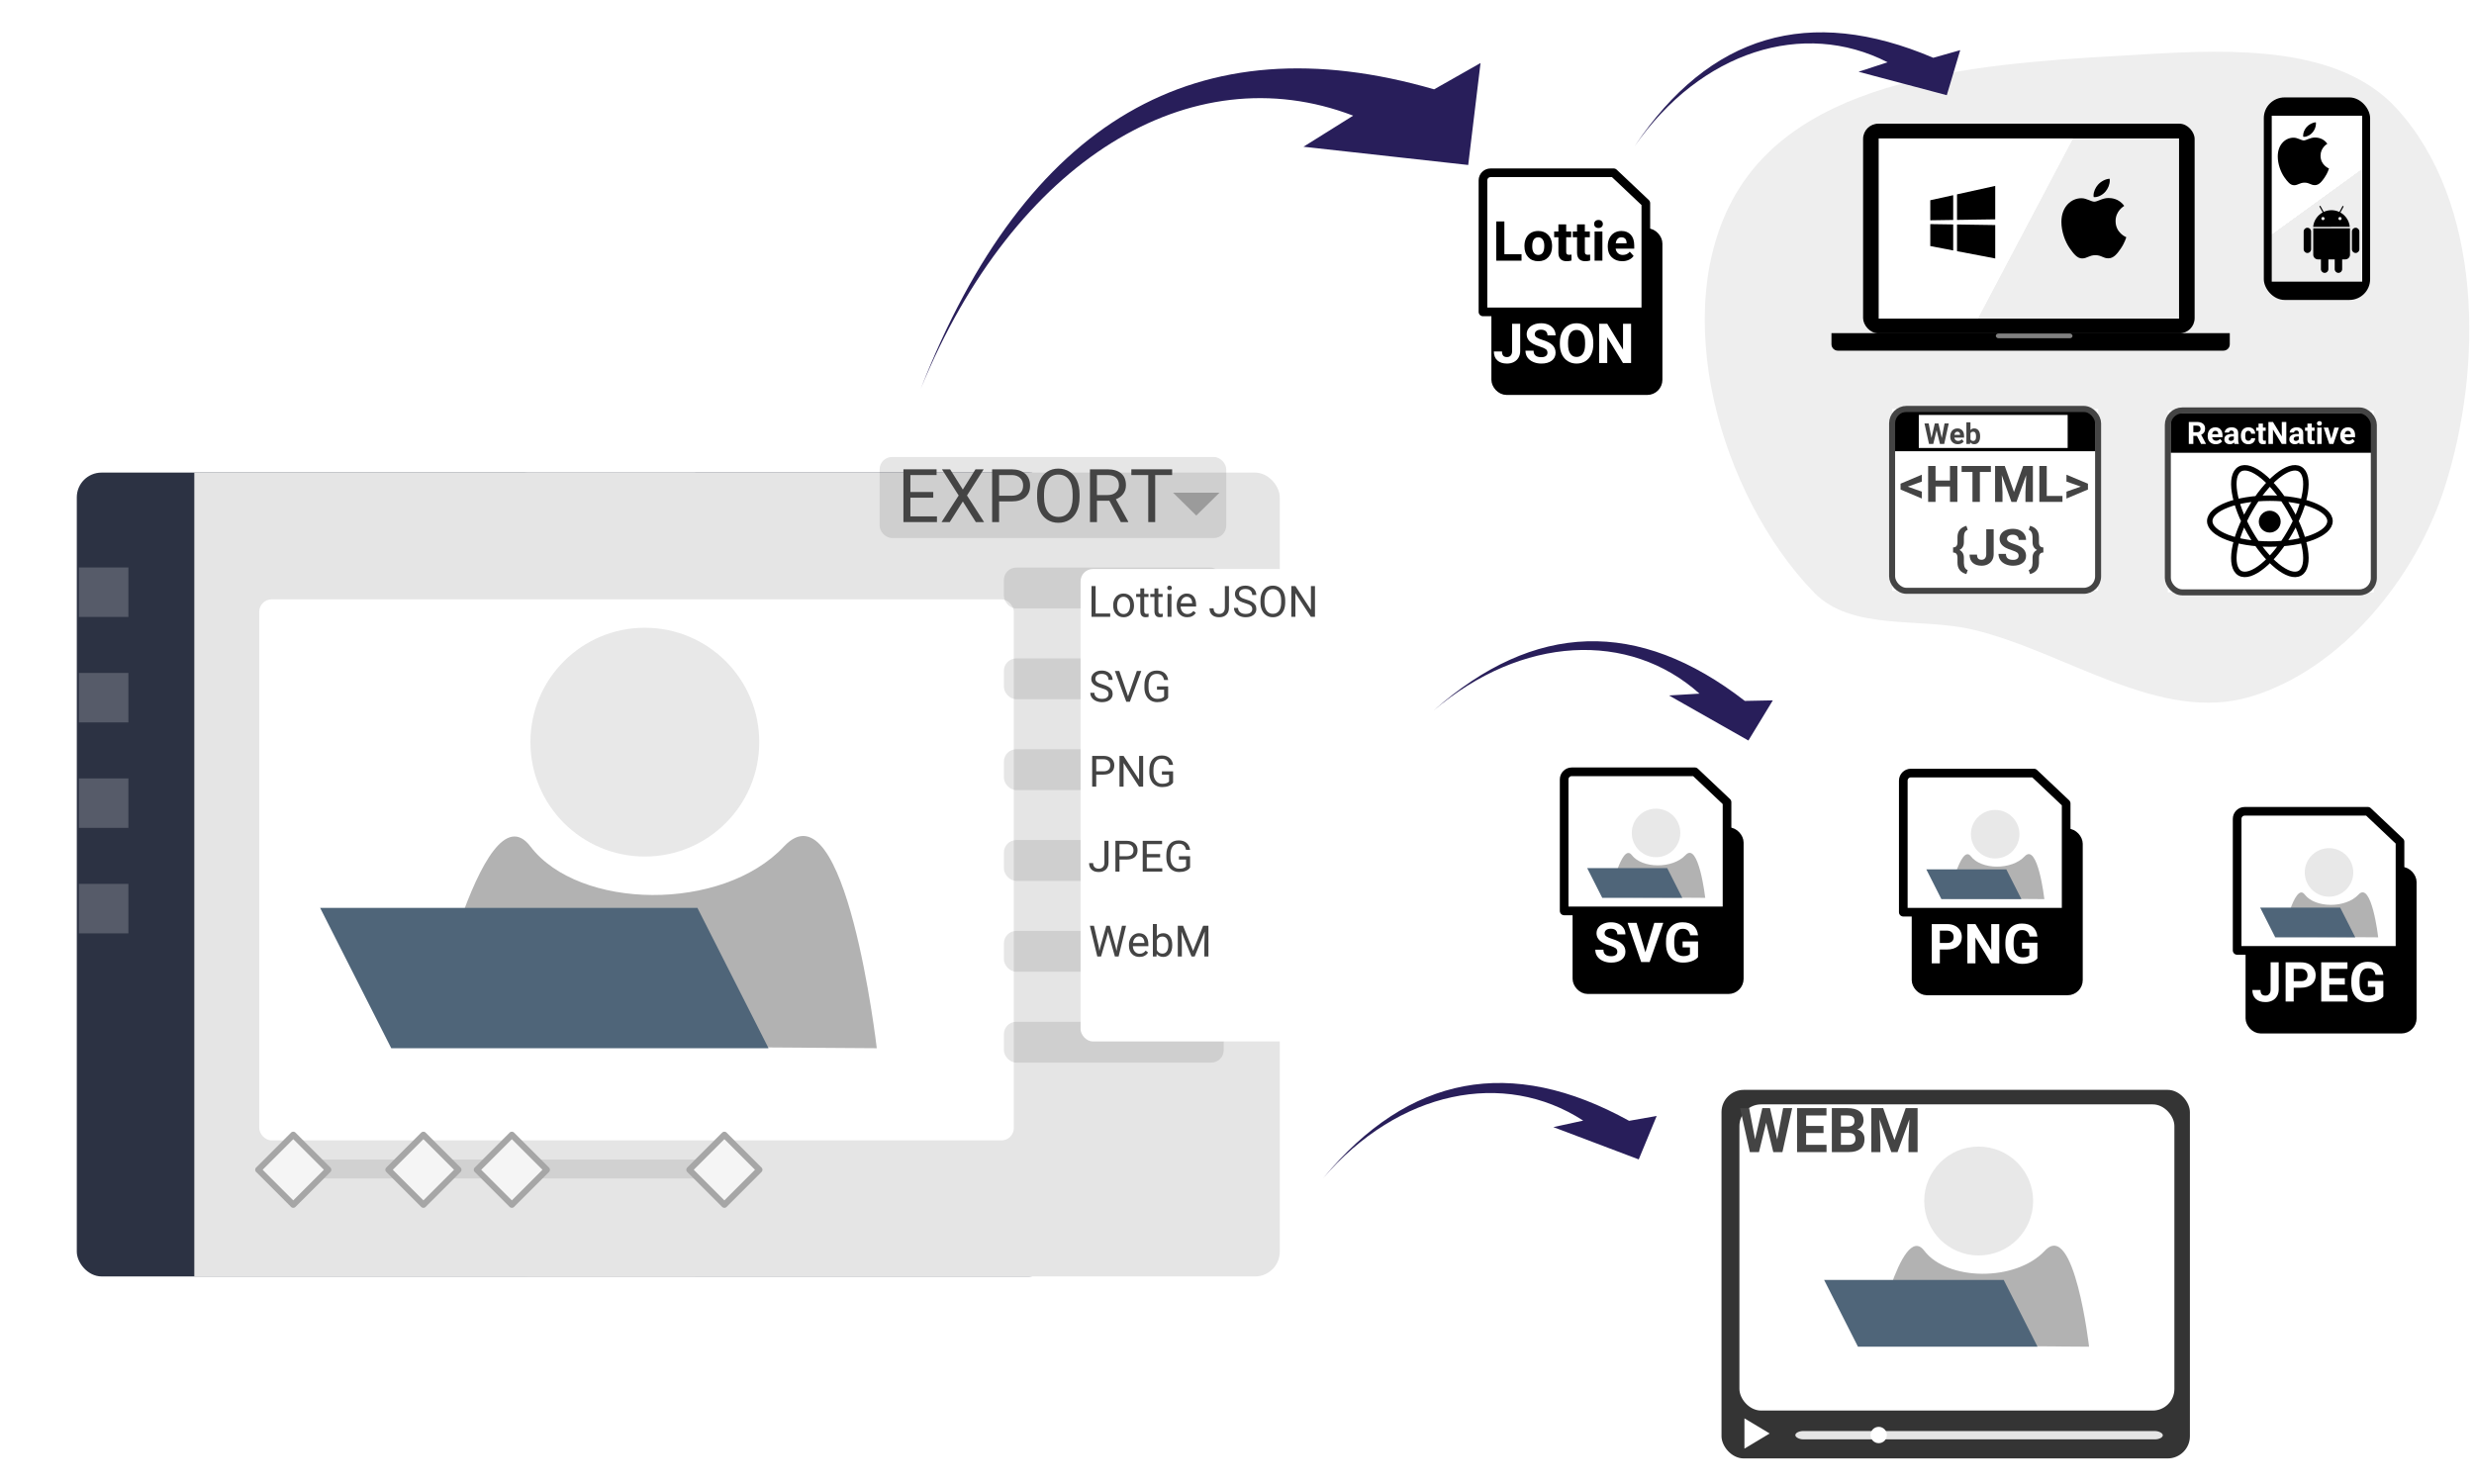 <svg version="1.1" xmlns="http://www.w3.org/2000/svg" viewBox="0 0 800 480" preserveAspectRatio="xMidYMid meet">
  <defs>
    <filter id="efShadow1" x="-100%" y="-100%" width="300%" height="300%">
      <feGaussianBlur in="SourceAlpha" result="drop_shadow_1" stdDeviation="7.5">
      </feGaussianBlur>
      <feOffset in="drop_shadow_1" result="drop_shadow_2" dx="11.314" dy="11.314">
      </feOffset>
      <feFlood result="drop_shadow_3" flood-color="rgb(170,170,170)" flood-opacity="100">
      </feFlood>
      <feComposite in="drop_shadow_3" in2="drop_shadow_2" operator="in" result="drop_shadow_4">
      </feComposite>
      <feMerge>
        <feMergeNode>
        </feMergeNode>
        <feMergeNode in="SourceGraphic">
        </feMergeNode>
      </feMerge>
    </filter>
    <filter id="efShadow2" x="-100%" y="-100%" width="300%" height="300%">
      <feGaussianBlur in="SourceAlpha" result="drop_shadow_1" stdDeviation="7.5">
      </feGaussianBlur>
      <feOffset in="drop_shadow_1" result="drop_shadow_2" dx="11.314" dy="11.314">
      </feOffset>
      <feFlood result="drop_shadow_3" flood-color="rgb(170,170,170)" flood-opacity="100">
      </feFlood>
      <feComposite in="drop_shadow_3" in2="drop_shadow_2" operator="in" result="drop_shadow_4">
      </feComposite>
      <feMerge>
        <feMergeNode>
        </feMergeNode>
        <feMergeNode in="SourceGraphic">
        </feMergeNode>
      </feMerge>
    </filter>
    <filter id="efShadow3" x="-100%" y="-100%" width="300%" height="300%">
      <feGaussianBlur in="SourceAlpha" result="drop_shadow_1" stdDeviation="7.5">
      </feGaussianBlur>
      <feOffset in="drop_shadow_1" result="drop_shadow_2" dx="11.314" dy="11.314">
      </feOffset>
      <feFlood result="drop_shadow_3" flood-color="rgb(170,170,170)" flood-opacity="100">
      </feFlood>
      <feComposite in="drop_shadow_3" in2="drop_shadow_2" operator="in" result="drop_shadow_4">
      </feComposite>
      <feMerge>
        <feMergeNode>
        </feMergeNode>
        <feMergeNode in="SourceGraphic">
        </feMergeNode>
      </feMerge>
    </filter>
    <filter id="efShadow4" x="-100%" y="-100%" width="300%" height="300%">
      <feGaussianBlur in="SourceAlpha" result="drop_shadow_1" stdDeviation="7.5">
      </feGaussianBlur>
      <feOffset in="drop_shadow_1" result="drop_shadow_2" dx="5.657" dy="5.657">
      </feOffset>
      <feFlood result="drop_shadow_3" flood-color="rgb(88,88,88)" flood-opacity="100">
      </feFlood>
      <feComposite in="drop_shadow_3" in2="drop_shadow_2" operator="in" result="drop_shadow_4">
      </feComposite>
      <feMerge>
        <feMergeNode>
        </feMergeNode>
        <feMergeNode in="SourceGraphic">
        </feMergeNode>
      </feMerge>
    </filter>
    <filter id="efShadow5" x="-100%" y="-100%" width="300%" height="300%">
      <feGaussianBlur in="SourceAlpha" result="drop_shadow_1" stdDeviation="7.5">
      </feGaussianBlur>
      <feOffset in="drop_shadow_1" result="drop_shadow_2" dx="5.657" dy="5.657">
      </feOffset>
      <feFlood result="drop_shadow_3" flood-color="rgb(88,88,88)" flood-opacity="100">
      </feFlood>
      <feComposite in="drop_shadow_3" in2="drop_shadow_2" operator="in" result="drop_shadow_4">
      </feComposite>
      <feMerge>
        <feMergeNode>
        </feMergeNode>
        <feMergeNode in="SourceGraphic">
        </feMergeNode>
      </feMerge>
    </filter>
    <filter id="efShadow6" x="-100%" y="-100%" width="300%" height="300%">
      <feGaussianBlur in="SourceAlpha" result="drop_shadow_1" stdDeviation="7.5">
      </feGaussianBlur>
      <feOffset in="drop_shadow_1" result="drop_shadow_2" dx="5.657" dy="5.657">
      </feOffset>
      <feFlood result="drop_shadow_3" flood-color="rgb(88,88,88)" flood-opacity="100">
      </feFlood>
      <feComposite in="drop_shadow_3" in2="drop_shadow_2" operator="in" result="drop_shadow_4">
      </feComposite>
      <feMerge>
        <feMergeNode>
        </feMergeNode>
        <feMergeNode in="SourceGraphic">
        </feMergeNode>
      </feMerge>
    </filter>
    <filter id="efShadow7" x="-100%" y="-100%" width="300%" height="300%">
      <feGaussianBlur in="SourceAlpha" result="drop_shadow_1" stdDeviation="7.5">
      </feGaussianBlur>
      <feOffset in="drop_shadow_1" result="drop_shadow_2" dx="5.657" dy="5.657">
      </feOffset>
      <feFlood result="drop_shadow_3" flood-color="rgb(88,88,88)" flood-opacity="100">
      </feFlood>
      <feComposite in="drop_shadow_3" in2="drop_shadow_2" operator="in" result="drop_shadow_4">
      </feComposite>
      <feMerge>
        <feMergeNode>
        </feMergeNode>
        <feMergeNode in="SourceGraphic">
        </feMergeNode>
      </feMerge>
    </filter>
  </defs>
  <g transform="translate(208.017,271.547)translate(-318.5,-400)">
    <g filter="url(#efShadow1)">
      <g transform="translate(280.5,400)translate(1.5,0)">
        <rect x="-158" y="-130" width="316" height="260" rx="8" ry="8" fill="rgb(44,50,67)">
        </rect>
      </g>
      <g transform="translate(353.5,400)translate(34,0)">
        <rect x="-125.5" y="-130" width="251" height="260" rx="8" ry="8" fill="rgb(229,229,229)">
        </rect>
      </g>
      <g transform="translate(353.5,400)translate(-110.5,0)">
        <rect x="-81" y="-130" width="162" height="260" rx="0" ry="0" fill="rgb(229,229,229)">
        </rect>
      </g>
      <g transform="translate(352.5,424.5)translate(-47.5,-26.001)">
        <rect x="-122" y="-87.5" width="244" height="175" rx="4" ry="4" fill="rgb(255,255,255)">
        </rect>
      </g>
    </g>
  </g>
  <g transform="translate(33.517,191.546)">
    <rect x="-8" y="-8" width="16" height="16" rx="0" ry="0" fill="rgb(255,255,255)" opacity="0.2">
    </rect>
  </g>
  <g transform="translate(33.517,225.662)">
    <rect x="-8" y="-8" width="16" height="16" rx="0" ry="0" fill="rgb(255,255,255)" opacity="0.2">
    </rect>
  </g>
  <g transform="translate(33.517,259.778)">
    <rect x="-8" y="-8" width="16" height="16" rx="0" ry="0" fill="rgb(255,255,255)" opacity="0.2">
    </rect>
  </g>
  <g transform="translate(33.517,293.895)">
    <rect x="-8" y="-8" width="16" height="16" rx="0" ry="0" fill="rgb(255,255,255)" opacity="0.2">
    </rect>
  </g>
  <g transform="translate(342.127,159.809)translate(-1.649,1.106)">
    <rect x="-56.039" y="-13.106" width="112.078" height="26.212" rx="4" ry="4" fill="rgb(0,0,0)" opacity="0.1">
    </rect>
  </g>
  <g transform="translate(193.517,271.046)translate(-193.517,-271.046)">
    <g transform="translate(137.517,338.046)">
      <path d="M0,0C0,0,18.357,-84.833,33.999,-64.267C49.641,-43.701,96.016,-42.935,116,-64.267C135.984,-85.599,146,1,146,1" fill="rgb(178,178,178)">
      </path>
    </g>
    <g transform="translate(208.517,240.046)">
      <ellipse cx="0" cy="0" rx="37" ry="37" fill="rgb(232,232,232)">
      </ellipse>
    </g>
    <g transform="translate(187.517,321.046)">
      <path d="M38,-27.395L61,18L-61,18L-84,-27.395L38,-27.395z" fill="rgb(79,101,121)">
      </path>
    </g>
  </g>
  <g transform="translate(290.155,168.865)">
    <g class="drg tpbl" data-drg-tp="element" data-drg-v="3286" data-test-id="Text" data-gn-el-type="text">
      <g style="opacity:1">
        <g transform="translate(0, 0)">
          <path d="M 0 -22.265 L 13.64 -22.265 L 13.64 6.535 L 0 6.535 ZM 13.64 -22.265 L 28.687 -22.265 L 28.687 6.535 L 13.64 6.535 ZM 28.687 -22.265 L 43.828 -22.265 L 43.828 6.535 L 28.687 6.535 ZM 43.828 -22.265 L 60.328 -22.265 L 60.328 6.535 L 43.828 6.535 ZM 60.328 -22.265 L 75.105 -22.265 L 75.105 6.535 L 60.328 6.535 ZM 75.105 -22.265 L 89.425 -22.265 L 89.425 6.535 L 75.105 6.535 ZM 89.425 -22.265 L 89.425 -22.265 L 89.425 6.535 L 89.425 6.535 Z" fill="rgba(0,0,0,0)">
          </path>
          <g fill="rgb(68,68,68)" stroke-width="0" font-size="24px" style="font-family:Roboto-Regular;font-style:normal;font-weight:400">
            <path fill="rgb(68,68,68)" stroke-width="0" transform="matrix(1,0,0,1,0,0)" d="M11.625,-9.726L11.625,-7.887L4.231,-7.887L4.231,-1.84L12.82,-1.84L12.82,0L1.98,0L1.98,-17.063L12.703,-17.063L12.703,-15.211L4.231,-15.211L4.231,-9.726L11.625,-9.726z">
            </path>
            <path fill="rgb(68,68,68)" stroke-width="0" transform="matrix(1,0,0,1,13.64,0)" d="M3.434,-17.063L7.547,-10.524L11.637,-17.063L14.285,-17.063L8.895,-8.602L14.414,0L11.742,0L7.547,-6.656L3.328,0L0.668,0L6.199,-8.602L0.797,-17.063L3.434,-17.063z">
            </path>
            <path fill="rgb(68,68,68)" stroke-width="0" transform="matrix(1,0,0,1,28.687,0)" d="M8.25,-6.68L4.231,-6.68L4.231,0L1.98,0L1.98,-17.063L8.274,-17.063C10.141,-17.063,11.604,-16.586,12.662,-15.633C13.721,-14.68,14.25,-13.418,14.25,-11.848L14.25,-11.848C14.25,-10.192,13.732,-8.916,12.697,-8.021C11.662,-7.127,10.18,-6.68,8.25,-6.68L8.25,-6.68zM4.231,-15.211L4.231,-8.52L8.274,-8.52C9.476,-8.52,10.399,-8.803,11.039,-9.369C11.68,-9.935,12,-10.754,12,-11.824L12,-11.824C12,-12.84,11.68,-13.652,11.039,-14.262C10.399,-14.871,9.519,-15.188,8.402,-15.211L8.402,-15.211L4.231,-15.211z">
            </path>
            <path fill="rgb(68,68,68)" stroke-width="0" transform="matrix(1,0,0,1,43.828,0)" d="M15.105,-9.059L15.105,-7.981C15.105,-6.309,14.824,-4.85,14.262,-3.604C13.699,-2.357,12.902,-1.406,11.871,-0.75C10.84,-0.094,9.637,0.234,8.262,0.234L8.262,0.234C6.918,0.234,5.726,-0.096,4.687,-0.756C3.648,-1.416,2.842,-2.357,2.268,-3.58C1.693,-4.803,1.398,-6.219,1.383,-7.828L1.383,-7.828L1.383,-9.059C1.383,-10.699,1.668,-12.149,2.238,-13.406C2.808,-14.664,3.615,-15.627,4.658,-16.295C5.701,-16.963,6.895,-17.297,8.238,-17.297L8.238,-17.297C9.605,-17.297,10.811,-16.967,11.854,-16.307C12.896,-15.647,13.699,-14.689,14.262,-13.435C14.824,-12.182,15.105,-10.723,15.105,-9.059L15.105,-9.059zM12.867,-7.816L12.867,-9.082C12.867,-11.105,12.461,-12.658,11.648,-13.74C10.836,-14.822,9.699,-15.363,8.238,-15.363L8.238,-15.363C6.816,-15.363,5.697,-14.822,4.881,-13.74C4.064,-12.658,3.644,-11.156,3.621,-9.235L3.621,-9.235L3.621,-7.981C3.621,-6.02,4.033,-4.478,4.857,-3.357C5.681,-2.236,6.816,-1.676,8.262,-1.676L8.262,-1.676C9.715,-1.676,10.84,-2.205,11.637,-3.264C12.433,-4.322,12.844,-5.84,12.867,-7.816L12.867,-7.816z">
            </path>
            <path fill="rgb(68,68,68)" stroke-width="0" transform="matrix(1,0,0,1,60.328,0)" d="M11.941,0L8.238,-6.902L4.231,-6.902L4.231,0L1.969,0L1.969,-17.063L7.617,-17.063C9.539,-17.063,11.018,-16.625,12.053,-15.75C13.088,-14.875,13.605,-13.601,13.605,-11.93L13.605,-11.93C13.605,-10.867,13.318,-9.941,12.744,-9.152C12.17,-8.364,11.371,-7.773,10.348,-7.383L10.348,-7.383L14.355,-0.141L14.355,0L11.941,0zM4.231,-15.211L4.231,-8.742L7.687,-8.742C8.805,-8.742,9.694,-9.031,10.354,-9.609C11.014,-10.187,11.344,-10.961,11.344,-11.93L11.344,-11.93C11.344,-12.984,11.029,-13.793,10.4,-14.355C9.772,-14.918,8.863,-15.203,7.676,-15.211L7.676,-15.211L4.231,-15.211z">
            </path>
            <path fill="rgb(68,68,68)" stroke-width="0" transform="matrix(1,0,0,1,75.105,0)" d="M13.77,-17.063L13.77,-15.211L8.285,-15.211L8.285,0L6.047,0L6.047,-15.211L0.574,-15.211L0.574,-17.063L13.77,-17.063z">
            </path>
            <path fill="rgb(68,68,68)" stroke-width="0" transform="matrix(1,0,0,1,89.425,0)">
            </path>
          </g>
        </g>
      </g>
    </g>
  </g>
  <g transform="translate(386.833,161.034)">
    <path d="M7.503,-1.664L0,5.724L-7.503,-1.664L7.503,-1.664z" fill="rgb(0,0,0)" opacity="0.25">
    </path>
  </g>
  <g transform="translate(388.242,73.056)rotate(3.519)scale(1,-1)translate(72.648,68.118)">
    <defs>
      <linearGradient id="gradient1" gradientUnits="userSpaceOnUse" x1="-159.751" y1="-68.118" x2="14.455" y2="-68.118">
        <stop offset="0%" stop-color="rgb(40,30,90)">
        </stop>
        <stop offset="100%" stop-color="rgb(40,30,90)">
        </stop>
      </linearGradient>
    </defs>
    <path d="M0,-19.407L14.455,-9.992L12.502,-43.152L-41.022,-40.532L-25.602,-29.511C-79.231,-12.663,-133.89,-50.43,-159.751,-126.244C-131.099,-37.582,-77.847,-1.969,0,-19.407z" fill="url(#gradient1)">
    </path>
  </g>
  <g transform="translate(614.914,91.585)">
    <defs>
      <linearGradient id="gradient2" gradientUnits="userSpaceOnUse" x1="-100" y1="0" x2="100" y2="0">
        <stop offset="0%" stop-color="rgb(40,30,90)">
        </stop>
        <stop offset="100%" stop-color="rgb(40,30,90)">
        </stop>
      </linearGradient>
    </defs>
    <path d="M0,0" stroke-width="2" stroke-linecap="round" stroke-linejoin="round" fill="url(#gradient2)" stroke="rgb(7,31,65)">
    </path>
  </g>
  <g transform="translate(346.127,313.109)translate(13.866,-5.399)">
    <rect x="-35.369" y="-6.601" width="70.738" height="13.203" rx="4" ry="4" fill="rgb(0,0,0)" opacity="0.1">
    </rect>
  </g>
  <g transform="translate(346.127,342.491)translate(14.031,-5.399)">
    <rect x="-35.535" y="-6.601" width="71.07" height="13.203" rx="4" ry="4" fill="rgb(0,0,0)" opacity="0.1">
    </rect>
  </g>
  <g transform="translate(346.127,254.345)translate(13.866,-5.399)">
    <rect x="-35.369" y="-6.601" width="70.738" height="13.203" rx="4" ry="4" fill="rgb(0,0,0)" opacity="0.1">
    </rect>
  </g>
  <g transform="translate(346.127,283.727)translate(14.031,-5.399)">
    <rect x="-35.535" y="-6.601" width="71.07" height="13.203" rx="4" ry="4" fill="rgb(0,0,0)" opacity="0.1">
    </rect>
  </g>
  <g transform="translate(346.127,195.582)translate(13.866,-5.399)">
    <rect x="-35.369" y="-6.601" width="70.738" height="13.203" rx="4" ry="4" fill="rgb(0,0,0)" opacity="0.1">
    </rect>
  </g>
  <g transform="translate(346.127,224.963)translate(14.031,-5.399)">
    <rect x="-35.535" y="-6.601" width="71.07" height="13.203" rx="4" ry="4" fill="rgb(0,0,0)" opacity="0.1">
    </rect>
  </g>
  <g transform="translate(394.19,235.549)translate(-387.663,-239.929)translate(349.186,192.185)translate(38.477,61.328)">
    <g filter="url(#efShadow2)">
      <rect x="-56.087" y="-76.406" width="112.173" height="152.811" rx="4" ry="4" fill="rgb(255,255,255)">
      </rect>
    </g>
  </g>
  <g transform="translate(394.19,235.549)translate(-387.663,-239.929)translate(382.571,239.899)translate(-382.571,-239.899)translate(345.488,258.827)">
    <g class="drg tpbl" data-drg-tp="element" data-drg-v="2527" data-test-id="Group 2.Group 2.Text 2" data-gn-el-type="text">
      <g style="opacity:1">
        <g transform="translate(0, 0)">
          <path d="M 0 -12.988 L 8.832 -12.988 L 8.832 3.812 L 0 3.812 ZM 8.832 -12.988 L 18.812 -12.988 L 18.812 3.812 L 8.832 3.812 ZM 18.812 -12.988 L 28.349 -12.988 L 28.349 3.812 L 18.812 3.812 ZM 28.349 -12.988 L 28.349 -12.988 L 28.349 3.812 L 28.349 3.812 Z" fill="rgba(0,0,0,0)">
          </path>
          <g fill="rgb(68,68,68)" stroke-width="0" font-size="14px" style="font-family:Roboto-Regular;font-style:normal;font-weight:400">
            <path fill="rgb(68,68,68)" stroke-width="0" transform="matrix(1,0,0,1,0,0)" d="M4.812,-3.897L2.468,-3.897L2.468,0L1.155,0L1.155,-9.953L4.826,-9.953C5.915,-9.953,6.769,-9.675,7.386,-9.119C8.004,-8.563,8.312,-7.827,8.312,-6.911L8.312,-6.911C8.312,-5.945,8.011,-5.201,7.407,-4.679C6.803,-4.157,5.938,-3.897,4.812,-3.897L4.812,-3.897zM2.468,-8.873L2.468,-4.97L4.826,-4.97C5.528,-4.97,6.066,-5.135,6.439,-5.465C6.813,-5.796,7,-6.273,7,-6.897L7,-6.897C7,-7.49,6.813,-7.964,6.439,-8.319C6.066,-8.675,5.553,-8.86,4.901,-8.873L4.901,-8.873L2.468,-8.873z">
            </path>
            <path fill="rgb(68,68,68)" stroke-width="0" transform="matrix(1,0,0,1,8.832,0)" d="M8.805,-9.953L8.805,0L7.485,0L2.475,-7.67L2.475,0L1.155,0L1.155,-9.953L2.475,-9.953L7.499,-2.249L7.499,-9.953L8.805,-9.953z">
            </path>
            <path fill="rgb(68,68,68)" stroke-width="0" transform="matrix(1,0,0,1,18.812,0)" d="M8.504,-4.956L8.504,-1.306C8.167,-0.823,7.696,-0.461,7.092,-0.222C6.488,0.017,5.785,0.137,4.983,0.137L4.983,0.137C4.172,0.137,3.452,-0.054,2.823,-0.434C2.194,-0.815,1.708,-1.356,1.364,-2.058C1.02,-2.759,0.843,-3.573,0.834,-4.498L0.834,-4.498L0.834,-5.366C0.834,-6.866,1.184,-8.028,1.883,-8.852C2.583,-9.677,3.566,-10.09,4.833,-10.09L4.833,-10.09C5.872,-10.09,6.708,-9.824,7.342,-9.293C7.975,-8.763,8.363,-8.009,8.504,-7.034L8.504,-7.034L7.191,-7.034C6.945,-8.351,6.161,-9.01,4.84,-9.01L4.84,-9.01C3.96,-9.01,3.294,-8.701,2.84,-8.084C2.387,-7.466,2.158,-6.572,2.153,-5.4L2.153,-5.4L2.153,-4.587C2.153,-3.47,2.409,-2.583,2.919,-1.924C3.429,-1.266,4.12,-0.936,4.99,-0.936L4.99,-0.936C5.482,-0.936,5.913,-0.991,6.282,-1.101C6.651,-1.21,6.957,-1.395,7.198,-1.654L7.198,-1.654L7.198,-3.89L4.894,-3.89L4.894,-4.956L8.504,-4.956z">
            </path>
            <path fill="rgb(68,68,68)" stroke-width="0" transform="matrix(1,0,0,1,28.349,0)">
            </path>
          </g>
        </g>
      </g>
    </g>
  </g>
  <g transform="translate(394.19,235.549)translate(-387.663,-239.929)translate(382.571,239.899)translate(-382.571,-239.899)translate(345.281,286.294)">
    <g class="drg tpbl" data-drg-tp="element" data-drg-v="2482" data-test-id="Group 2.Group 2.Text 3" data-gn-el-type="text">
      <g style="opacity:1">
        <g transform="translate(0, 0)">
          <path d="M 0 -12.988 L 7.724 -12.988 L 7.724 3.812 L 0 3.812 ZM 7.724 -12.988 L 16.556 -12.988 L 16.556 3.812 L 7.724 3.812 ZM 16.556 -12.988 L 24.513 -12.988 L 24.513 3.812 L 16.556 3.812 ZM 24.513 -12.988 L 34.049 -12.988 L 34.049 3.812 L 24.513 3.812 ZM 34.049 -12.988 L 34.049 -12.988 L 34.049 3.812 L 34.049 3.812 Z" fill="rgba(0,0,0,0)">
          </path>
          <g fill="rgb(68,68,68)" stroke-width="0" font-size="14px" style="font-family:Roboto-Regular;font-style:normal;font-weight:400">
            <path fill="rgb(68,68,68)" stroke-width="0" transform="matrix(1,0,0,1,0,0)" d="M5.325,-2.885L5.325,-9.953L6.644,-9.953L6.644,-2.905C6.644,-1.953,6.359,-1.208,5.787,-0.67C5.215,-0.132,4.452,0.137,3.5,0.137L3.5,0.137C2.511,0.137,1.741,-0.116,1.189,-0.622C0.638,-1.128,0.362,-1.837,0.362,-2.748L0.362,-2.748L1.675,-2.748C1.675,-2.178,1.831,-1.734,2.143,-1.415C2.455,-1.096,2.908,-0.936,3.5,-0.936L3.5,-0.936C4.042,-0.936,4.481,-1.107,4.816,-1.449C5.151,-1.791,5.321,-2.269,5.325,-2.885L5.325,-2.885z">
            </path>
            <path fill="rgb(68,68,68)" stroke-width="0" transform="matrix(1,0,0,1,7.724,0)" d="M4.812,-3.897L2.468,-3.897L2.468,0L1.155,0L1.155,-9.953L4.826,-9.953C5.915,-9.953,6.769,-9.675,7.386,-9.119C8.004,-8.563,8.312,-7.827,8.312,-6.911L8.312,-6.911C8.312,-5.945,8.011,-5.201,7.407,-4.679C6.803,-4.157,5.938,-3.897,4.812,-3.897L4.812,-3.897zM2.468,-8.873L2.468,-4.97L4.826,-4.97C5.528,-4.97,6.066,-5.135,6.439,-5.465C6.813,-5.796,7,-6.273,7,-6.897L7,-6.897C7,-7.49,6.813,-7.964,6.439,-8.319C6.066,-8.675,5.553,-8.86,4.901,-8.873L4.901,-8.873L2.468,-8.873z">
            </path>
            <path fill="rgb(68,68,68)" stroke-width="0" transform="matrix(1,0,0,1,16.556,0)" d="M6.781,-5.674L6.781,-4.601L2.468,-4.601L2.468,-1.073L7.479,-1.073L7.479,0L1.155,0L1.155,-9.953L7.41,-9.953L7.41,-8.873L2.468,-8.873L2.468,-5.674L6.781,-5.674z">
            </path>
            <path fill="rgb(68,68,68)" stroke-width="0" transform="matrix(1,0,0,1,24.513,0)" d="M8.504,-4.956L8.504,-1.306C8.167,-0.823,7.696,-0.461,7.092,-0.222C6.488,0.017,5.785,0.137,4.983,0.137L4.983,0.137C4.172,0.137,3.452,-0.054,2.823,-0.434C2.194,-0.815,1.708,-1.356,1.364,-2.058C1.02,-2.759,0.843,-3.573,0.834,-4.498L0.834,-4.498L0.834,-5.366C0.834,-6.866,1.184,-8.028,1.883,-8.852C2.583,-9.677,3.566,-10.09,4.833,-10.09L4.833,-10.09C5.872,-10.09,6.708,-9.824,7.342,-9.293C7.975,-8.763,8.363,-8.009,8.504,-7.034L8.504,-7.034L7.191,-7.034C6.945,-8.351,6.161,-9.01,4.84,-9.01L4.84,-9.01C3.96,-9.01,3.294,-8.701,2.84,-8.084C2.387,-7.466,2.158,-6.572,2.153,-5.4L2.153,-5.4L2.153,-4.587C2.153,-3.47,2.409,-2.583,2.919,-1.924C3.429,-1.266,4.12,-0.936,4.99,-0.936L4.99,-0.936C5.482,-0.936,5.913,-0.991,6.282,-1.101C6.651,-1.21,6.957,-1.395,7.198,-1.654L7.198,-1.654L7.198,-3.89L4.894,-3.89L4.894,-4.956L8.504,-4.956z">
            </path>
            <path fill="rgb(68,68,68)" stroke-width="0" transform="matrix(1,0,0,1,34.049,0)">
            </path>
          </g>
        </g>
      </g>
    </g>
  </g>
  <g transform="translate(394.19,235.549)translate(-387.663,-239.929)translate(382.571,239.899)translate(-382.571,-239.899)translate(345.281,203.892)">
    <g class="drg tpbl" data-drg-tp="element" data-drg-v="2437" data-test-id="Group 2.Group 2.Text 4" data-gn-el-type="text">
      <g style="opacity:1">
        <g transform="translate(0, 0)">
          <path d="M 0 -12.988 L 7.533 -12.988 L 7.533 3.812 L 0 3.812 ZM 7.533 -12.988 L 15.518 -12.988 L 15.518 3.812 L 7.533 3.812 ZM 15.518 -12.988 L 20.091 -12.988 L 20.091 3.812 L 15.518 3.812 ZM 20.091 -12.988 L 24.664 -12.988 L 24.664 3.812 L 20.091 3.812 ZM 24.664 -12.988 L 28.061 -12.988 L 28.061 3.812 L 24.664 3.812 ZM 28.061 -12.988 L 35.478 -12.988 L 35.478 3.812 L 28.061 3.812 ZM 35.478 -12.988 L 38.944 -12.988 L 38.944 3.812 L 35.478 3.812 ZM 38.944 -12.988 L 46.668 -12.988 L 46.668 3.812 L 38.944 3.812 ZM 46.668 -12.988 L 54.974 -12.988 L 54.974 3.812 L 46.668 3.812 ZM 54.974 -12.988 L 64.599 -12.988 L 64.599 3.812 L 54.974 3.812 ZM 64.599 -12.988 L 74.579 -12.988 L 74.579 3.812 L 64.599 3.812 ZM 74.579 -12.988 L 74.579 -12.988 L 74.579 3.812 L 74.579 3.812 Z" fill="rgba(0,0,0,0)">
          </path>
          <g fill="rgb(68,68,68)" stroke-width="0" font-size="14px" style="font-family:Roboto-Regular;font-style:normal;font-weight:400">
            <path fill="rgb(68,68,68)" stroke-width="0" transform="matrix(1,0,0,1,0,0)" d="M2.475,-9.953L2.475,-1.073L7.191,-1.073L7.191,0L1.155,0L1.155,-9.953L2.475,-9.953z">
            </path>
            <path fill="rgb(68,68,68)" stroke-width="0" transform="matrix(1,0,0,1,7.533,0)" d="M0.622,-3.678L0.622,-3.767C0.622,-4.491,0.764,-5.143,1.049,-5.722C1.334,-6.3,1.731,-6.747,2.239,-7.061C2.747,-7.376,3.327,-7.533,3.978,-7.533L3.978,-7.533C4.986,-7.533,5.8,-7.184,6.422,-6.487C7.044,-5.79,7.356,-4.862,7.356,-3.705L7.356,-3.705L7.356,-3.616C7.356,-2.896,7.218,-2.25,6.942,-1.678C6.666,-1.106,6.272,-0.661,5.759,-0.342C5.247,-0.023,4.657,0.137,3.992,0.137L3.992,0.137C2.99,0.137,2.177,-0.212,1.555,-0.909C0.933,-1.606,0.622,-2.529,0.622,-3.678L0.622,-3.678zM1.893,-3.616L1.893,-3.616C1.893,-2.796,2.084,-2.137,2.464,-1.641C2.845,-1.144,3.354,-0.895,3.992,-0.895L3.992,-0.895C4.635,-0.895,5.145,-1.147,5.523,-1.651C5.902,-2.155,6.091,-2.86,6.091,-3.767L6.091,-3.767C6.091,-4.578,5.898,-5.235,5.513,-5.739C5.128,-6.242,4.617,-6.494,3.978,-6.494L3.978,-6.494C3.354,-6.494,2.85,-6.246,2.468,-5.749C2.085,-5.252,1.893,-4.541,1.893,-3.616z">
            </path>
            <path fill="rgb(68,68,68)" stroke-width="0" transform="matrix(1,0,0,1,15.518,0)" d="M1.408,-9.188L2.673,-9.188L2.673,-7.396L4.054,-7.396L4.054,-6.419L2.673,-6.419L2.673,-1.832C2.673,-1.536,2.735,-1.314,2.857,-1.165C2.981,-1.018,3.19,-0.943,3.486,-0.943L3.486,-0.943C3.632,-0.943,3.833,-0.971,4.088,-1.025L4.088,-1.025L4.088,0C3.755,0.091,3.432,0.137,3.117,0.137L3.117,0.137C2.552,0.137,2.126,-0.034,1.839,-0.376C1.552,-0.718,1.408,-1.203,1.408,-1.832L1.408,-1.832L1.408,-6.419L0.061,-6.419L0.061,-7.396L1.408,-7.396L1.408,-9.188z">
            </path>
            <path fill="rgb(68,68,68)" stroke-width="0" transform="matrix(1,0,0,1,20.091,0)" d="M1.408,-9.188L2.673,-9.188L2.673,-7.396L4.054,-7.396L4.054,-6.419L2.673,-6.419L2.673,-1.832C2.673,-1.536,2.735,-1.314,2.857,-1.165C2.981,-1.018,3.19,-0.943,3.486,-0.943L3.486,-0.943C3.632,-0.943,3.833,-0.971,4.088,-1.025L4.088,-1.025L4.088,0C3.755,0.091,3.432,0.137,3.117,0.137L3.117,0.137C2.552,0.137,2.126,-0.034,1.839,-0.376C1.552,-0.718,1.408,-1.203,1.408,-1.832L1.408,-1.832L1.408,-6.419L0.061,-6.419L0.061,-7.396L1.408,-7.396L1.408,-9.188z">
            </path>
            <path fill="rgb(68,68,68)" stroke-width="0" transform="matrix(1,0,0,1,24.664,0)" d="M2.331,-7.396L2.331,0L1.066,0L1.066,-7.396L2.331,-7.396zM0.964,-9.358L0.964,-9.358C0.964,-9.563,1.027,-9.737,1.152,-9.878C1.277,-10.019,1.463,-10.09,1.709,-10.09C1.955,-10.09,2.142,-10.019,2.269,-9.878C2.397,-9.737,2.461,-9.563,2.461,-9.358C2.461,-9.153,2.397,-8.982,2.269,-8.846C2.142,-8.709,1.955,-8.641,1.709,-8.641C1.463,-8.641,1.277,-8.709,1.152,-8.846C1.027,-8.982,0.964,-9.153,0.964,-9.358z">
            </path>
            <path fill="rgb(68,68,68)" stroke-width="0" transform="matrix(1,0,0,1,28.061,0)" d="M4.026,0.137L4.026,0.137C3.024,0.137,2.208,-0.193,1.579,-0.851C0.95,-1.51,0.636,-2.39,0.636,-3.493L0.636,-3.493L0.636,-3.725C0.636,-4.459,0.776,-5.114,1.056,-5.691C1.336,-6.267,1.728,-6.719,2.232,-7.044C2.736,-7.37,3.281,-7.533,3.869,-7.533L3.869,-7.533C4.831,-7.533,5.578,-7.216,6.111,-6.583C6.644,-5.95,6.911,-5.043,6.911,-3.862L6.911,-3.862L6.911,-3.336L1.9,-3.336C1.919,-2.607,2.132,-2.018,2.54,-1.569C2.947,-1.12,3.466,-0.895,4.095,-0.895L4.095,-0.895C4.541,-0.895,4.92,-0.987,5.23,-1.169C5.539,-1.351,5.811,-1.593,6.043,-1.893L6.043,-1.893L6.816,-1.292C6.196,-0.34,5.266,0.137,4.026,0.137zM3.869,-6.494L3.869,-6.494C3.359,-6.494,2.93,-6.308,2.584,-5.937C2.238,-5.566,2.023,-5.045,1.941,-4.375L1.941,-4.375L5.646,-4.375L5.646,-4.471C5.61,-5.113,5.437,-5.611,5.127,-5.964C4.817,-6.317,4.398,-6.494,3.869,-6.494z">
            </path>
            <path fill="rgb(68,68,68)" stroke-width="0" transform="matrix(1,0,0,1,35.478,0)" d="">
            </path>
            <path fill="rgb(68,68,68)" stroke-width="0" transform="matrix(1,0,0,1,38.944,0)" d="M5.325,-2.885L5.325,-9.953L6.644,-9.953L6.644,-2.905C6.644,-1.953,6.359,-1.208,5.787,-0.67C5.215,-0.132,4.452,0.137,3.5,0.137L3.5,0.137C2.511,0.137,1.741,-0.116,1.189,-0.622C0.638,-1.128,0.362,-1.837,0.362,-2.748L0.362,-2.748L1.675,-2.748C1.675,-2.178,1.831,-1.734,2.143,-1.415C2.455,-1.096,2.908,-0.936,3.5,-0.936L3.5,-0.936C4.042,-0.936,4.481,-1.107,4.816,-1.449C5.151,-1.791,5.321,-2.269,5.325,-2.885L5.325,-2.885z">
            </path>
            <path fill="rgb(68,68,68)" stroke-width="0" transform="matrix(1,0,0,1,46.668,0)" d="M4.088,-4.436L4.088,-4.436C2.962,-4.76,2.143,-5.158,1.63,-5.629C1.118,-6.101,0.861,-6.683,0.861,-7.376L0.861,-7.376C0.861,-8.16,1.175,-8.808,1.801,-9.321C2.428,-9.833,3.243,-10.09,4.245,-10.09L4.245,-10.09C4.929,-10.09,5.538,-9.957,6.074,-9.693C6.609,-9.429,7.024,-9.064,7.318,-8.6C7.612,-8.135,7.759,-7.627,7.759,-7.075L7.759,-7.075L6.439,-7.075C6.439,-7.677,6.248,-8.15,5.865,-8.494C5.482,-8.838,4.942,-9.01,4.245,-9.01L4.245,-9.01C3.598,-9.01,3.093,-8.867,2.731,-8.583C2.369,-8.298,2.188,-7.902,2.188,-7.396L2.188,-7.396C2.188,-6.991,2.36,-6.648,2.704,-6.368C3.048,-6.087,3.633,-5.831,4.46,-5.599C5.287,-5.366,5.935,-5.11,6.402,-4.83C6.869,-4.549,7.215,-4.222,7.441,-3.849C7.666,-3.475,7.779,-3.035,7.779,-2.529L7.779,-2.529C7.779,-1.723,7.465,-1.077,6.836,-0.591C6.207,-0.106,5.366,0.137,4.314,0.137L4.314,0.137C3.63,0.137,2.992,0.006,2.4,-0.256C1.807,-0.518,1.35,-0.877,1.029,-1.333C0.708,-1.789,0.547,-2.306,0.547,-2.885L0.547,-2.885L1.866,-2.885C1.866,-2.283,2.088,-1.808,2.533,-1.46C2.977,-1.111,3.571,-0.936,4.314,-0.936L4.314,-0.936C5.006,-0.936,5.537,-1.078,5.906,-1.36C6.275,-1.643,6.46,-2.028,6.46,-2.516C6.46,-3.003,6.289,-3.38,5.947,-3.647C5.606,-3.914,4.986,-4.177,4.088,-4.436z">
            </path>
            <path fill="rgb(68,68,68)" stroke-width="0" transform="matrix(1,0,0,1,54.974,0)" d="M8.812,-5.284L8.812,-4.655C8.812,-3.68,8.647,-2.829,8.319,-2.102C7.991,-1.375,7.526,-0.82,6.925,-0.438C6.323,-0.055,5.621,0.137,4.819,0.137L4.819,0.137C4.035,0.137,3.34,-0.056,2.734,-0.441C2.128,-0.826,1.658,-1.375,1.323,-2.088C0.988,-2.801,0.816,-3.627,0.807,-4.566L0.807,-4.566L0.807,-5.284C0.807,-6.241,0.973,-7.087,1.306,-7.82C1.638,-8.554,2.109,-9.116,2.717,-9.505C3.326,-9.895,4.022,-10.09,4.806,-10.09L4.806,-10.09C5.603,-10.09,6.306,-9.897,6.915,-9.512C7.523,-9.127,7.991,-8.569,8.319,-7.837C8.647,-7.106,8.812,-6.255,8.812,-5.284L8.812,-5.284zM7.506,-4.559L7.506,-5.298C7.506,-6.478,7.269,-7.384,6.795,-8.015C6.321,-8.646,5.658,-8.962,4.806,-8.962L4.806,-8.962C3.976,-8.962,3.323,-8.646,2.847,-8.015C2.371,-7.384,2.126,-6.508,2.112,-5.387L2.112,-5.387L2.112,-4.655C2.112,-3.511,2.353,-2.612,2.833,-1.958C3.314,-1.304,3.976,-0.978,4.819,-0.978L4.819,-0.978C5.667,-0.978,6.323,-1.286,6.788,-1.904C7.253,-2.521,7.492,-3.406,7.506,-4.559L7.506,-4.559z">
            </path>
            <path fill="rgb(68,68,68)" stroke-width="0" transform="matrix(1,0,0,1,64.599,0)" d="M8.805,-9.953L8.805,0L7.485,0L2.475,-7.67L2.475,0L1.155,0L1.155,-9.953L2.475,-9.953L7.499,-2.249L7.499,-9.953L8.805,-9.953z">
            </path>
            <path fill="rgb(68,68,68)" stroke-width="0" transform="matrix(1,0,0,1,74.579,0)">
            </path>
          </g>
        </g>
      </g>
    </g>
  </g>
  <g transform="translate(394.19,235.549)translate(-387.663,-239.929)translate(382.571,239.899)translate(-382.571,-239.899)translate(345.481,313.761)">
    <g class="drg tpbl" data-drg-tp="element" data-drg-v="2392" data-test-id="Group 2.Group 2.Text 5" data-gn-el-type="text">
      <g style="opacity:1">
        <g transform="translate(0, 0)">
          <path d="M 0 -12.988 L 12.421 -12.988 L 12.421 3.812 L 0 3.812 ZM 12.421 -12.988 L 19.838 -12.988 L 19.838 3.812 L 12.421 3.812 ZM 19.838 -12.988 L 27.692 -12.988 L 27.692 3.812 L 19.838 3.812 ZM 27.692 -12.988 L 39.915 -12.988 L 39.915 3.812 L 27.692 3.812 ZM 39.915 -12.988 L 39.915 -12.988 L 39.915 3.812 L 39.915 3.812 Z" fill="rgba(0,0,0,0)">
          </path>
          <g fill="rgb(68,68,68)" stroke-width="0" font-size="14px" style="font-family:Roboto-Regular;font-style:normal;font-weight:400">
            <path fill="rgb(68,68,68)" stroke-width="0" transform="matrix(1,0,0,1,0,0)" d="M1.73,-9.953L3.302,-3.138L3.493,-1.825L3.773,-3.008L5.742,-9.953L6.85,-9.953L8.77,-3.008L9.044,-1.805L9.256,-3.144L10.801,-9.953L12.12,-9.953L9.707,0L8.511,0L6.46,-7.253L6.303,-8.012L6.145,-7.253L4.019,0L2.823,0L0.417,-9.953L1.73,-9.953z">
            </path>
            <path fill="rgb(68,68,68)" stroke-width="0" transform="matrix(1,0,0,1,12.421,0)" d="M4.026,0.137L4.026,0.137C3.024,0.137,2.208,-0.193,1.579,-0.851C0.95,-1.51,0.636,-2.39,0.636,-3.493L0.636,-3.493L0.636,-3.725C0.636,-4.459,0.776,-5.114,1.056,-5.691C1.336,-6.267,1.728,-6.719,2.232,-7.044C2.736,-7.37,3.281,-7.533,3.869,-7.533L3.869,-7.533C4.831,-7.533,5.578,-7.216,6.111,-6.583C6.644,-5.95,6.911,-5.043,6.911,-3.862L6.911,-3.862L6.911,-3.336L1.9,-3.336C1.919,-2.607,2.132,-2.018,2.54,-1.569C2.947,-1.12,3.466,-0.895,4.095,-0.895L4.095,-0.895C4.541,-0.895,4.92,-0.987,5.23,-1.169C5.539,-1.351,5.811,-1.593,6.043,-1.893L6.043,-1.893L6.816,-1.292C6.196,-0.34,5.266,0.137,4.026,0.137zM3.869,-6.494L3.869,-6.494C3.359,-6.494,2.93,-6.308,2.584,-5.937C2.238,-5.566,2.023,-5.045,1.941,-4.375L1.941,-4.375L5.646,-4.375L5.646,-4.471C5.61,-5.113,5.437,-5.611,5.127,-5.964C4.817,-6.317,4.398,-6.494,3.869,-6.494z">
            </path>
            <path fill="rgb(68,68,68)" stroke-width="0" transform="matrix(1,0,0,1,19.838,0)" d="M7.219,-3.725L7.219,-3.616C7.219,-2.486,6.959,-1.578,6.439,-0.892C5.92,-0.206,5.223,0.137,4.348,0.137L4.348,0.137C3.413,0.137,2.691,-0.194,2.181,-0.855L2.181,-0.855L2.119,0L0.957,0L0.957,-10.5L2.222,-10.5L2.222,-6.583C2.732,-7.216,3.436,-7.533,4.334,-7.533C5.232,-7.533,5.937,-7.194,6.45,-6.515C6.962,-5.836,7.219,-4.906,7.219,-3.725L7.219,-3.725zM5.954,-3.76L5.954,-3.76C5.954,-4.621,5.788,-5.287,5.455,-5.756C5.122,-6.225,4.644,-6.46,4.019,-6.46L4.019,-6.46C3.186,-6.46,2.586,-6.072,2.222,-5.298L2.222,-5.298L2.222,-2.099C2.609,-1.324,3.213,-0.936,4.033,-0.936L4.033,-0.936C4.639,-0.936,5.111,-1.171,5.448,-1.641C5.785,-2.11,5.954,-2.816,5.954,-3.76z">
            </path>
            <path fill="rgb(68,68,68)" stroke-width="0" transform="matrix(1,0,0,1,27.692,0)" d="M1.155,-9.953L2.85,-9.953L6.105,-1.832L9.358,-9.953L11.061,-9.953L11.061,0L9.748,0L9.748,-3.876L9.871,-8.059L6.604,0L5.599,0L2.338,-8.039L2.468,-3.876L2.468,0L1.155,0L1.155,-9.953z">
            </path>
            <path fill="rgb(68,68,68)" stroke-width="0" transform="matrix(1,0,0,1,39.915,0)">
            </path>
          </g>
        </g>
      </g>
    </g>
  </g>
  <g transform="translate(394.19,235.549)translate(-387.663,-239.929)translate(382.571,239.899)translate(-382.571,-239.899)translate(345.488,231.359)">
    <g class="drg tpbl" data-drg-tp="element" data-drg-v="2347" data-test-id="Group 2.Group 2.Text 6" data-gn-el-type="text">
      <g style="opacity:1">
        <g transform="translate(0, 0)">
          <path d="M 0 -12.988 L 8.306 -12.988 L 8.306 3.812 L 0 3.812 ZM 8.306 -12.988 L 17.213 -12.988 L 17.213 3.812 L 8.306 3.812 ZM 17.213 -12.988 L 26.749 -12.988 L 26.749 3.812 L 17.213 3.812 ZM 26.749 -12.988 L 26.749 -12.988 L 26.749 3.812 L 26.749 3.812 Z" fill="rgba(0,0,0,0)">
          </path>
          <g fill="rgb(68,68,68)" stroke-width="0" font-size="14px" style="font-family:Roboto-Regular;font-style:normal;font-weight:400">
            <path fill="rgb(68,68,68)" stroke-width="0" transform="matrix(1,0,0,1,0,0)" d="M4.088,-4.436L4.088,-4.436C2.962,-4.76,2.143,-5.158,1.63,-5.629C1.118,-6.101,0.861,-6.683,0.861,-7.376L0.861,-7.376C0.861,-8.16,1.175,-8.808,1.801,-9.321C2.428,-9.833,3.243,-10.09,4.245,-10.09L4.245,-10.09C4.929,-10.09,5.538,-9.957,6.074,-9.693C6.609,-9.429,7.024,-9.064,7.318,-8.6C7.612,-8.135,7.759,-7.627,7.759,-7.075L7.759,-7.075L6.439,-7.075C6.439,-7.677,6.248,-8.15,5.865,-8.494C5.482,-8.838,4.942,-9.01,4.245,-9.01L4.245,-9.01C3.598,-9.01,3.093,-8.867,2.731,-8.583C2.369,-8.298,2.188,-7.902,2.188,-7.396L2.188,-7.396C2.188,-6.991,2.36,-6.648,2.704,-6.368C3.048,-6.087,3.633,-5.831,4.46,-5.599C5.287,-5.366,5.935,-5.11,6.402,-4.83C6.869,-4.549,7.215,-4.222,7.441,-3.849C7.666,-3.475,7.779,-3.035,7.779,-2.529L7.779,-2.529C7.779,-1.723,7.465,-1.077,6.836,-0.591C6.207,-0.106,5.366,0.137,4.314,0.137L4.314,0.137C3.63,0.137,2.992,0.006,2.4,-0.256C1.807,-0.518,1.35,-0.877,1.029,-1.333C0.708,-1.789,0.547,-2.306,0.547,-2.885L0.547,-2.885L1.866,-2.885C1.866,-2.283,2.088,-1.808,2.533,-1.46C2.977,-1.111,3.571,-0.936,4.314,-0.936L4.314,-0.936C5.006,-0.936,5.537,-1.078,5.906,-1.36C6.275,-1.643,6.46,-2.028,6.46,-2.516C6.46,-3.003,6.289,-3.38,5.947,-3.647C5.606,-3.914,4.986,-4.177,4.088,-4.436z">
            </path>
            <path fill="rgb(68,68,68)" stroke-width="0" transform="matrix(1,0,0,1,8.306,0)" d="M1.62,-9.953L4.45,-1.743L7.294,-9.953L8.73,-9.953L5.038,0L3.876,0L0.191,-9.953L1.62,-9.953z">
            </path>
            <path fill="rgb(68,68,68)" stroke-width="0" transform="matrix(1,0,0,1,17.213,0)" d="M8.504,-4.956L8.504,-1.306C8.167,-0.823,7.696,-0.461,7.092,-0.222C6.488,0.017,5.785,0.137,4.983,0.137L4.983,0.137C4.172,0.137,3.452,-0.054,2.823,-0.434C2.194,-0.815,1.708,-1.356,1.364,-2.058C1.02,-2.759,0.843,-3.573,0.834,-4.498L0.834,-4.498L0.834,-5.366C0.834,-6.866,1.184,-8.028,1.883,-8.852C2.583,-9.677,3.566,-10.09,4.833,-10.09L4.833,-10.09C5.872,-10.09,6.708,-9.824,7.342,-9.293C7.975,-8.763,8.363,-8.009,8.504,-7.034L8.504,-7.034L7.191,-7.034C6.945,-8.351,6.161,-9.01,4.84,-9.01L4.84,-9.01C3.96,-9.01,3.294,-8.701,2.84,-8.084C2.387,-7.466,2.158,-6.572,2.153,-5.4L2.153,-5.4L2.153,-4.587C2.153,-3.47,2.409,-2.583,2.919,-1.924C3.429,-1.266,4.12,-0.936,4.99,-0.936L4.99,-0.936C5.482,-0.936,5.913,-0.991,6.282,-1.101C6.651,-1.21,6.957,-1.395,7.198,-1.654L7.198,-1.654L7.198,-3.89L4.894,-3.89L4.894,-4.956L8.504,-4.956z">
            </path>
            <path fill="rgb(68,68,68)" stroke-width="0" transform="matrix(1,0,0,1,26.749,0)">
            </path>
          </g>
        </g>
      </g>
    </g>
  </g>
  <g transform="translate(164.534,378.359)translate(-164.534,-378.359)">
    <g transform="translate(127.262,383.758)translate(37.398,-5.647)">
      <rect x="-69.082" y="-3.053" width="138.164" height="6.106" rx="4" ry="4" fill="rgb(209,209,209)">
      </rect>
    </g>
    <g transform="translate(79.883,367.3)rotate(45)translate(18.39,-2.75)">
      <rect x="-8" y="-8" width="16" height="16" rx="0" ry="0" stroke-width="2" stroke-linejoin="round" fill="rgb(245,245,245)" stroke="rgb(166,166,166)">
      </rect>
    </g>
    <g transform="translate(121.969,367.3)rotate(45)translate(18.39,-2.75)">
      <rect x="-8" y="-8" width="16" height="16" rx="0" ry="0" stroke-width="2" stroke-linejoin="round" fill="rgb(245,245,245)" stroke="rgb(166,166,166)">
      </rect>
    </g>
    <g transform="translate(150.567,367.3)rotate(45)translate(18.39,-2.75)">
      <rect x="-8" y="-8" width="16" height="16" rx="0" ry="0" stroke-width="2" stroke-linejoin="round" fill="rgb(245,245,245)" stroke="rgb(166,166,166)">
      </rect>
    </g>
    <g transform="translate(219.288,367.3)rotate(45)translate(18.39,-2.75)">
      <rect x="-8" y="-8" width="16" height="16" rx="0" ry="0" stroke-width="2" stroke-linejoin="round" fill="rgb(245,245,245)" stroke="rgb(166,166,166)">
      </rect>
    </g>
  </g>
  <g transform="translate(627.458,407.181)translate(-630.831,-407.876)translate(703.366,293.943)translate(-316.003,-1607.307)translate(275.596,1720.432)scale(0.437,0.437)translate(-2248.388,-2172.751)">
    <g filter="url(#efShadow3)">
      <g transform="translate(2248.388,2172.751)scale(0.969,0.969)translate(-75.87,1.907)">
        <rect x="-178.843" y="-140.759" width="357.685" height="281.517" rx="17" ry="17" fill="rgb(52,52,52)">
        </rect>
      </g>
      <g transform="translate(2242.566,2178.799)translate(-66.808,-16.55)">
        <rect x="-160.93" y="-113.302" width="321.86" height="226.604" rx="16" ry="16" fill="rgb(255,255,255)">
        </rect>
      </g>
      <g transform="translate(2030.543,2292.525)">
        <path d="M6.635,0L-12.005,11.208L-12.005,-11.208L6.635,0z" fill="rgb(255,255,255)">
        </path>
      </g>
      <g transform="translate(2270.133,2293.799)translate(-77.968,0)">
        <rect x="-135.972" y="-3.093" width="271.945" height="6.186" rx="6" ry="6" fill="rgb(255,255,255)" opacity="0.87">
        </rect>
      </g>
      <g transform="translate(2117.896,2293.659)">
        <ellipse cx="0" cy="0" rx="6.043" ry="6.043" fill="rgb(255,255,255)">
        </ellipse>
      </g>
    </g>
  </g>
  <g transform="translate(627.458,407.181)translate(-630.831,-407.876)translate(636.062,403.92)scale(0.476,0.476)translate(-193.517,-271.046)">
    <g transform="translate(137.517,338.046)">
      <path d="M0,0C0,0,18.357,-84.832,33.999,-64.266C49.641,-43.7,96.016,-42.934,116,-64.266C135.984,-85.598,146,1,146,1" fill="rgb(178,178,178)">
      </path>
    </g>
    <g transform="translate(208.517,240.046)">
      <ellipse cx="0" cy="0" rx="37" ry="37" fill="rgb(232,232,232)">
      </ellipse>
    </g>
    <g transform="translate(187.517,321.046)">
      <path d="M38,-27.395L61,18L-61,18L-84,-27.395L38,-27.395z" fill="rgb(79,101,121)">
      </path>
    </g>
  </g>
  <g transform="translate(627.458,407.181)translate(-630.831,-407.876)translate(565.716,373.338)">
    <g class="drg tpbl" data-drg-tp="element" data-drg-v="14308" data-test-id="WEBM.Text" data-gn-el-type="text">
      <g style="opacity:1">
        <g transform="translate(0, 0)">
          <path d="M 0 -18 L 17.49 -18 L 17.49 6 L 0 6 ZM 17.49 -18 L 28.74 -18 L 28.74 6 L 17.49 6 ZM 28.74 -18 L 41.504 -18 L 41.504 6 L 28.74 6 ZM 41.504 -18 L 59.023 -18 L 59.023 6 L 41.504 6 ZM 59.023 -18 L 59.023 -18 L 59.023 6 L 59.023 6 Z" fill="rgba(0,0,0,0)">
          </path>
          <g fill="rgb(68,68,68)" stroke-width="0" font-size="20px" style="font-family:Roboto-Bold;font-style:normal;font-weight:400">
            <path fill="rgb(68,68,68)" stroke-width="0" transform="matrix(1,0,0,1,0,0)" d="M10.01,-14.219L12.344,-4.102L14.258,-14.219L17.178,-14.219L14.023,0L11.074,0L8.76,-9.512L6.445,0L3.496,0L0.342,-14.219L3.262,-14.219L5.186,-4.121L7.529,-14.219L10.01,-14.219z">
            </path>
            <path fill="rgb(68,68,68)" stroke-width="0" transform="matrix(1,0,0,1,17.49,0)" d="M9.824,-8.457L9.824,-6.162L4.199,-6.162L4.199,-2.354L10.801,-2.354L10.801,0L1.27,0L1.27,-14.219L10.781,-14.219L10.781,-11.846L4.199,-11.846L4.199,-8.457L9.824,-8.457z">
            </path>
            <path fill="rgb(68,68,68)" stroke-width="0" transform="matrix(1,0,0,1,28.74,0)" d="M6.797,0L1.27,0L1.27,-14.219L6.25,-14.219C7.975,-14.219,9.284,-13.888,10.176,-13.228C11.068,-12.567,11.514,-11.598,11.514,-10.322L11.514,-10.322C11.514,-9.626,11.335,-9.012,10.977,-8.481C10.618,-7.951,10.12,-7.562,9.482,-7.314L9.482,-7.314C10.212,-7.132,10.786,-6.764,11.206,-6.211C11.626,-5.657,11.836,-4.98,11.836,-4.18L11.836,-4.18C11.836,-2.812,11.4,-1.777,10.527,-1.074C9.655,-0.371,8.412,-0.013,6.797,0L6.797,0zM6.885,-6.191L4.199,-6.191L4.199,-2.354L6.709,-2.354C7.399,-2.354,7.938,-2.518,8.325,-2.847C8.713,-3.175,8.906,-3.63,8.906,-4.209L8.906,-4.209C8.906,-5.511,8.232,-6.172,6.885,-6.191L6.885,-6.191zM4.199,-11.846L4.199,-8.262L6.367,-8.262C7.845,-8.288,8.584,-8.877,8.584,-10.029L8.584,-10.029C8.584,-10.674,8.397,-11.138,8.022,-11.421C7.648,-11.704,7.057,-11.846,6.25,-11.846L6.25,-11.846L4.199,-11.846z">
            </path>
            <path fill="rgb(68,68,68)" stroke-width="0" transform="matrix(1,0,0,1,41.504,0)" d="M1.27,-14.219L5.098,-14.219L8.75,-3.906L12.383,-14.219L16.23,-14.219L16.23,0L13.291,0L13.291,-3.887L13.584,-10.596L9.746,0L7.734,0L3.906,-10.586L4.199,-3.887L4.199,0L1.27,0L1.27,-14.219z">
            </path>
            <path fill="rgb(68,68,68)" stroke-width="0" transform="matrix(1,0,0,1,59.023,0)">
            </path>
          </g>
        </g>
      </g>
    </g>
  </g>
  <g transform="translate(749.741,296.212)scale(0.7,0.7)translate(-254.382,-1490.279)translate(254.173,1488.348)translate(0.327,12.152)">
    <g filter="url(#efShadow4)">
      <rect x="-37.5" y="-36.5" width="75" height="73" rx="5" ry="5" stroke-width="4" stroke-linejoin="round" fill="rgb(0,0,0)" stroke="rgb(0,0,0)">
      </rect>
    </g>
  </g>
  <g transform="translate(749.741,296.212)scale(0.7,0.7)translate(-254.382,-1490.279)translate(254.586,1475.889)translate(-254.49,-1516.07)">
    <g transform="translate(254.49,1519.142)scale(0.5,0.5)translate(0,-6.144)">
      <path d="M74.827,-39.692L74.827,60.777L-75.646,60.777L-75.646,-60.777C-75.646,-64.641,-72.527,-67.777,-68.683,-67.777L-47.459,-67.777L45.129,-67.777L74.827,-39.692z" stroke-width="8" stroke-linecap="round" stroke-linejoin="round" fill="rgb(255,255,255)" stroke="rgb(0,0,0)">
      </path>
    </g>
  </g>
  <g transform="translate(749.741,296.212)scale(0.7,0.7)translate(-254.382,-1490.279)translate(223.297,1529.909)scale(0.5,0.5)">
    <g class="drg tpbl" data-drg-tp="element" data-drg-v="1684" data-test-id="JPEG.Text" data-gn-el-type="text">
      <g style="opacity:1">
        <g transform="translate(0, 0)">
          <path d="M 0 -45.9 L 28.488 -45.9 L 28.488 15.3 L 0 15.3 ZM 28.488 -45.9 L 61.384 -45.9 L 61.384 15.3 L 28.488 15.3 ZM 61.384 -45.9 L 90.071 -45.9 L 90.071 15.3 L 61.384 15.3 ZM 90.071 -45.9 L 124.81 -45.9 L 124.81 15.3 L 90.071 15.3 ZM 124.81 -45.9 L 124.81 -45.9 L 124.81 15.3 L 124.81 15.3 Z" fill="rgba(0,0,0,0)">
          </path>
          <g fill="rgb(255,255,255)" stroke-width="0" font-size="51px" style="font-family:Roboto-Bold;font-style:normal;font-weight:400">
            <path fill="rgb(255,255,255)" stroke-width="0" transform="matrix(1,0,0,1,0,0)" d="M17.855,-11.156L17.855,-36.258L25.326,-36.258L25.326,-11.156C25.326,-8.849,24.815,-6.811,23.794,-5.043C22.773,-3.275,21.333,-1.909,19.474,-0.946C17.615,0.017,15.514,0.498,13.173,0.498L13.173,0.498C9.339,0.498,6.35,-0.477,4.208,-2.428C2.067,-4.378,0.996,-7.139,0.996,-10.708L0.996,-10.708L8.517,-10.708C8.517,-8.932,8.89,-7.62,9.637,-6.773C10.384,-5.927,11.563,-5.503,13.173,-5.503L13.173,-5.503C14.601,-5.503,15.739,-5.994,16.585,-6.973C17.431,-7.952,17.855,-9.347,17.855,-11.156L17.855,-11.156z">
            </path>
            <path fill="rgb(255,255,255)" stroke-width="0" transform="matrix(1,0,0,1,28.488,0)" d="M17.257,-12.775L10.708,-12.775L10.708,0L3.237,0L3.237,-36.258L17.382,-36.258C20.104,-36.258,22.5,-35.76,24.566,-34.764C26.632,-33.768,28.223,-32.352,29.335,-30.518C30.447,-28.683,31.003,-26.596,31.003,-24.255L31.003,-24.255C31.003,-20.702,29.787,-17.9,27.355,-15.85C24.923,-13.801,21.557,-12.775,17.257,-12.775L17.257,-12.775zM10.708,-30.207L10.708,-18.826L17.382,-18.826C19.358,-18.826,20.865,-19.291,21.901,-20.221C22.938,-21.15,23.458,-22.479,23.458,-24.205L23.458,-24.205C23.458,-25.981,22.935,-27.418,21.889,-28.513C20.844,-29.609,19.399,-30.174,17.556,-30.207L17.556,-30.207L10.708,-30.207z">
            </path>
            <path fill="rgb(255,255,255)" stroke-width="0" transform="matrix(1,0,0,1,61.384,0)" d="M25.052,-21.565L25.052,-15.714L10.708,-15.714L10.708,-6.002L27.542,-6.002L27.542,0L3.237,0L3.237,-36.258L27.492,-36.258L27.492,-30.207L10.708,-30.207L10.708,-21.565L25.052,-21.565z">
            </path>
            <path fill="rgb(255,255,255)" stroke-width="0" transform="matrix(1,0,0,1,90.071,0)" d="M31.925,-19.05L31.925,-4.582C30.581,-2.972,28.679,-1.722,26.222,-0.834C23.765,0.054,21.042,0.498,18.054,0.498L18.054,0.498C14.917,0.498,12.165,-0.187,9.799,-1.556C7.434,-2.926,5.607,-4.914,4.321,-7.521C3.034,-10.127,2.374,-13.19,2.341,-16.71L2.341,-16.71L2.341,-19.175C2.341,-22.793,2.951,-25.927,4.171,-28.575C5.391,-31.223,7.151,-33.249,9.45,-34.651C11.749,-36.054,14.444,-36.756,17.531,-36.756L17.531,-36.756C21.831,-36.756,25.193,-35.73,27.616,-33.68C30.04,-31.631,31.477,-28.646,31.925,-24.728L31.925,-24.728L24.653,-24.728C24.321,-26.803,23.587,-28.323,22.45,-29.285C21.313,-30.248,19.747,-30.73,17.755,-30.73L17.755,-30.73C15.215,-30.73,13.281,-29.775,11.953,-27.866C10.625,-25.956,9.952,-23.117,9.936,-19.349L9.936,-19.349L9.936,-17.033C9.936,-13.231,10.658,-10.359,12.102,-8.417C13.547,-6.475,15.664,-5.503,18.453,-5.503L18.453,-5.503C21.258,-5.503,23.259,-6.102,24.454,-7.297L24.454,-7.297L24.454,-13.547L17.656,-13.547L17.656,-19.05L31.925,-19.05z">
            </path>
            <path fill="rgb(255,255,255)" stroke-width="0" transform="matrix(1,0,0,1,124.81,0)">
            </path>
          </g>
        </g>
      </g>
    </g>
  </g>
  <g transform="translate(749.741,296.212)scale(0.7,0.7)translate(-254.382,-1490.279)translate(254.663,1479.637)scale(0.303,0.303)translate(-193.517,-271.046)">
    <g transform="translate(137.517,338.046)">
      <path d="M0,0C0,0,18.357,-84.832,33.999,-64.266C49.641,-43.7,96.016,-42.934,116,-64.266C135.984,-85.598,146,1,146,1" fill="rgb(178,178,178)">
      </path>
    </g>
    <g transform="translate(208.517,240.046)">
      <ellipse cx="0" cy="0" rx="37" ry="37" fill="rgb(232,232,232)">
      </ellipse>
    </g>
    <g transform="translate(187.517,321.046)">
      <path d="M38,-27.395L61,18L-61,18L-84,-27.395L38,-27.395z" fill="rgb(79,101,121)">
      </path>
    </g>
  </g>
  <g transform="translate(532.125,283.437)scale(0.7,0.7)translate(-254.382,-1490.279)translate(254.173,1488.348)translate(0.327,12.152)">
    <g filter="url(#efShadow5)">
      <rect x="-37.5" y="-36.5" width="75" height="73" rx="5" ry="5" stroke-width="4" stroke-linejoin="round" fill="rgb(0,0,0)" stroke="rgb(0,0,0)">
      </rect>
    </g>
  </g>
  <g transform="translate(532.125,283.437)scale(0.7,0.7)translate(-254.382,-1490.279)translate(254.586,1475.889)translate(-254.49,-1516.07)">
    <g transform="translate(254.49,1519.142)scale(0.5,0.5)translate(0,-6.144)">
      <path d="M74.827,-39.692L74.827,60.777L-75.646,60.777L-75.646,-60.777C-75.646,-64.641,-72.527,-67.777,-68.683,-67.777L-47.459,-67.777L45.129,-67.777L74.827,-39.692z" stroke-width="8" stroke-linecap="round" stroke-linejoin="round" fill="rgb(255,255,255)" stroke="rgb(0,0,0)">
      </path>
    </g>
  </g>
  <g transform="translate(532.125,283.437)scale(0.7,0.7)translate(-254.382,-1490.279)translate(230.297,1529.909)scale(0.5,0.5)">
    <g class="drg tpbl" data-drg-tp="element" data-drg-v="1317" data-test-id="SVG.Text" data-gn-el-type="text">
      <g style="opacity:1">
        <g transform="translate(0, 0)">
          <path d="M 0 -45.9 L 31.352 -45.9 L 31.352 15.3 L 0 15.3 ZM 31.352 -45.9 L 64.695 -45.9 L 64.695 15.3 L 31.352 15.3 ZM 64.695 -45.9 L 99.434 -45.9 L 99.434 15.3 L 64.695 15.3 ZM 99.434 -45.9 L 99.434 -45.9 L 99.434 15.3 L 99.434 15.3 Z" fill="rgba(0,0,0,0)">
          </path>
          <g fill="rgb(255,255,255)" stroke-width="0" font-size="51px" style="font-family:Roboto-Bold;font-style:normal;font-weight:400">
            <path fill="rgb(255,255,255)" stroke-width="0" transform="matrix(1,0,0,1,0,0)" d="M22.039,-9.512L22.039,-9.512C22.039,-10.924,21.54,-12.007,20.544,-12.762C19.549,-13.518,17.755,-14.315,15.165,-15.153C12.576,-15.991,10.525,-16.818,9.015,-17.631L9.015,-17.631C4.897,-19.855,2.839,-22.852,2.839,-26.62L2.839,-26.62C2.839,-28.579,3.391,-30.327,4.495,-31.863C5.599,-33.398,7.185,-34.598,9.251,-35.461C11.317,-36.324,13.638,-36.756,16.211,-36.756L16.211,-36.756C18.801,-36.756,21.109,-36.286,23.134,-35.349C25.159,-34.411,26.733,-33.087,27.853,-31.377C28.974,-29.667,29.534,-27.725,29.534,-25.55L29.534,-25.55L22.064,-25.55C22.064,-27.209,21.54,-28.501,20.495,-29.422C19.449,-30.343,17.979,-30.804,16.087,-30.804L16.087,-30.804C14.261,-30.804,12.841,-30.418,11.828,-29.646C10.816,-28.874,10.31,-27.857,10.31,-26.596L10.31,-26.596C10.31,-25.417,10.903,-24.429,12.09,-23.632C13.277,-22.836,15.025,-22.088,17.332,-21.391L17.332,-21.391C21.582,-20.113,24.678,-18.527,26.62,-16.634C28.563,-14.742,29.534,-12.384,29.534,-9.562L29.534,-9.562C29.534,-6.425,28.347,-3.963,25.973,-2.179C23.599,-0.394,20.403,0.498,16.385,0.498L16.385,0.498C13.597,0.498,11.057,-0.012,8.766,-1.033C6.475,-2.053,4.727,-3.453,3.524,-5.229C2.32,-7.006,1.718,-9.065,1.718,-11.405L1.718,-11.405L9.214,-11.405C9.214,-7.405,11.604,-5.404,16.385,-5.404L16.385,-5.404C18.162,-5.404,19.549,-5.765,20.544,-6.487C21.54,-7.209,22.039,-8.218,22.039,-9.512z">
            </path>
            <path fill="rgb(255,255,255)" stroke-width="0" transform="matrix(1,0,0,1,31.352,0)" d="M8.467,-36.258L16.634,-8.99L24.852,-36.258L33.17,-36.258L20.544,0L12.75,0L0.174,-36.258L8.467,-36.258z">
            </path>
            <path fill="rgb(255,255,255)" stroke-width="0" transform="matrix(1,0,0,1,64.695,0)" d="M31.925,-19.05L31.925,-4.582C30.581,-2.972,28.679,-1.722,26.222,-0.834C23.765,0.054,21.042,0.498,18.054,0.498L18.054,0.498C14.917,0.498,12.165,-0.187,9.799,-1.556C7.434,-2.926,5.607,-4.914,4.321,-7.521C3.034,-10.127,2.374,-13.19,2.341,-16.71L2.341,-16.71L2.341,-19.175C2.341,-22.793,2.951,-25.927,4.171,-28.575C5.391,-31.223,7.151,-33.249,9.45,-34.651C11.749,-36.054,14.444,-36.756,17.531,-36.756L17.531,-36.756C21.831,-36.756,25.193,-35.73,27.616,-33.68C30.04,-31.631,31.477,-28.646,31.925,-24.728L31.925,-24.728L24.653,-24.728C24.321,-26.803,23.587,-28.323,22.45,-29.285C21.313,-30.248,19.747,-30.73,17.755,-30.73L17.755,-30.73C15.215,-30.73,13.281,-29.775,11.953,-27.866C10.625,-25.956,9.952,-23.117,9.936,-19.349L9.936,-19.349L9.936,-17.033C9.936,-13.231,10.658,-10.359,12.102,-8.417C13.547,-6.475,15.664,-5.503,18.453,-5.503L18.453,-5.503C21.258,-5.503,23.259,-6.102,24.454,-7.297L24.454,-7.297L24.454,-13.547L17.656,-13.547L17.656,-19.05L31.925,-19.05z">
            </path>
            <path fill="rgb(255,255,255)" stroke-width="0" transform="matrix(1,0,0,1,99.434,0)">
            </path>
          </g>
        </g>
      </g>
    </g>
  </g>
  <g transform="translate(532.125,283.437)scale(0.7,0.7)translate(-254.382,-1490.279)translate(254.663,1479.637)scale(0.303,0.303)translate(-193.517,-271.046)">
    <g transform="translate(137.517,338.046)">
      <path d="M0,0C0,0,18.357,-84.832,33.999,-64.266C49.641,-43.7,96.016,-42.934,116,-64.266C135.984,-85.598,146,1,146,1" fill="rgb(178,178,178)">
      </path>
    </g>
    <g transform="translate(208.517,240.046)">
      <ellipse cx="0" cy="0" rx="37" ry="37" fill="rgb(232,232,232)">
      </ellipse>
    </g>
    <g transform="translate(187.517,321.046)">
      <path d="M38,-27.395L61,18L-61,18L-84,-27.395L38,-27.395z" fill="rgb(79,101,121)">
      </path>
    </g>
  </g>
  <g transform="translate(641.788,283.846)scale(0.7,0.7)translate(-254.382,-1490.279)translate(254.173,1488.348)translate(0.327,12.152)">
    <g filter="url(#efShadow6)">
      <rect x="-37.5" y="-36.5" width="75" height="73" rx="5" ry="5" stroke-width="4" stroke-linejoin="round" fill="rgb(0,0,0)" stroke="rgb(0,0,0)">
      </rect>
    </g>
  </g>
  <g transform="translate(641.788,283.846)scale(0.7,0.7)translate(-254.382,-1490.279)translate(254.586,1475.889)translate(-254.49,-1516.07)">
    <g transform="translate(254.49,1519.142)scale(0.5,0.5)translate(0,-6.144)">
      <path d="M74.827,-39.692L74.827,60.777L-75.646,60.777L-75.646,-60.777C-75.646,-64.641,-72.527,-67.777,-68.683,-67.777L-47.459,-67.777L45.129,-67.777L74.827,-39.692z" stroke-width="8" stroke-linecap="round" stroke-linejoin="round" fill="rgb(255,255,255)" stroke="rgb(0,0,0)">
      </path>
    </g>
  </g>
  <g transform="translate(641.788,283.846)scale(0.7,0.7)translate(-254.382,-1490.279)translate(228.297,1529.909)scale(0.5,0.5)">
    <g class="drg tpbl" data-drg-tp="element" data-drg-v="950" data-test-id="PNG.Text" data-gn-el-type="text">
      <g style="opacity:1">
        <g transform="translate(0, 0)">
          <path d="M 0 -45.9 L 32.895 -45.9 L 32.895 15.3 L 0 15.3 ZM 32.895 -45.9 L 68.904 -45.9 L 68.904 15.3 L 32.895 15.3 ZM 68.904 -45.9 L 103.643 -45.9 L 103.643 15.3 L 68.904 15.3 ZM 103.643 -45.9 L 103.643 -45.9 L 103.643 15.3 L 103.643 15.3 Z" fill="rgba(0,0,0,0)">
          </path>
          <g fill="rgb(255,255,255)" stroke-width="0" font-size="51px" style="font-family:Roboto-Bold;font-style:normal;font-weight:400">
            <path fill="rgb(255,255,255)" stroke-width="0" transform="matrix(1,0,0,1,0,0)" d="M17.257,-12.775L10.708,-12.775L10.708,0L3.237,0L3.237,-36.258L17.382,-36.258C20.104,-36.258,22.5,-35.76,24.566,-34.764C26.632,-33.768,28.223,-32.352,29.335,-30.518C30.447,-28.683,31.003,-26.596,31.003,-24.255L31.003,-24.255C31.003,-20.702,29.787,-17.9,27.355,-15.85C24.923,-13.801,21.557,-12.775,17.257,-12.775L17.257,-12.775zM10.708,-30.207L10.708,-18.826L17.382,-18.826C19.358,-18.826,20.865,-19.291,21.901,-20.221C22.938,-21.15,23.458,-22.479,23.458,-24.205L23.458,-24.205C23.458,-25.981,22.935,-27.418,21.889,-28.513C20.844,-29.609,19.399,-30.174,17.556,-30.207L17.556,-30.207L10.708,-30.207z">
            </path>
            <path fill="rgb(255,255,255)" stroke-width="0" transform="matrix(1,0,0,1,32.895,0)" d="M32.722,-36.258L32.722,0L25.251,0L10.708,-23.856L10.708,0L3.237,0L3.237,-36.258L10.708,-36.258L25.276,-12.352L25.276,-36.258L32.722,-36.258z">
            </path>
            <path fill="rgb(255,255,255)" stroke-width="0" transform="matrix(1,0,0,1,68.904,0)" d="M31.925,-19.05L31.925,-4.582C30.581,-2.972,28.679,-1.722,26.222,-0.834C23.765,0.054,21.042,0.498,18.054,0.498L18.054,0.498C14.917,0.498,12.165,-0.187,9.799,-1.556C7.434,-2.926,5.607,-4.914,4.321,-7.521C3.034,-10.127,2.374,-13.19,2.341,-16.71L2.341,-16.71L2.341,-19.175C2.341,-22.793,2.951,-25.927,4.171,-28.575C5.391,-31.223,7.151,-33.249,9.45,-34.651C11.749,-36.054,14.444,-36.756,17.531,-36.756L17.531,-36.756C21.831,-36.756,25.193,-35.73,27.616,-33.68C30.04,-31.631,31.477,-28.646,31.925,-24.728L31.925,-24.728L24.653,-24.728C24.321,-26.803,23.587,-28.323,22.45,-29.285C21.313,-30.248,19.747,-30.73,17.755,-30.73L17.755,-30.73C15.215,-30.73,13.281,-29.775,11.953,-27.866C10.625,-25.956,9.952,-23.117,9.936,-19.349L9.936,-19.349L9.936,-17.033C9.936,-13.231,10.658,-10.359,12.102,-8.417C13.547,-6.475,15.664,-5.503,18.453,-5.503L18.453,-5.503C21.258,-5.503,23.259,-6.102,24.454,-7.297L24.454,-7.297L24.454,-13.547L17.656,-13.547L17.656,-19.05L31.925,-19.05z">
            </path>
            <path fill="rgb(255,255,255)" stroke-width="0" transform="matrix(1,0,0,1,103.643,0)">
            </path>
          </g>
        </g>
      </g>
    </g>
  </g>
  <g transform="translate(641.788,283.846)scale(0.7,0.7)translate(-254.382,-1490.279)translate(254.663,1479.637)scale(0.303,0.303)translate(-193.517,-271.046)">
    <g transform="translate(137.517,338.046)">
      <path d="M0,0C0,0,18.357,-84.832,33.999,-64.266C49.641,-43.7,96.016,-42.934,116,-64.266C135.984,-85.598,146,1,146,1" fill="rgb(178,178,178)">
      </path>
    </g>
    <g transform="translate(208.517,240.046)">
      <ellipse cx="0" cy="0" rx="37" ry="37" fill="rgb(232,232,232)">
      </ellipse>
    </g>
    <g transform="translate(187.517,321.046)">
      <path d="M38,-27.395L61,18L-61,18L-84,-27.395L38,-27.395z" fill="rgb(79,101,121)">
      </path>
    </g>
  </g>
  <g transform="translate(505.869,89.682)scale(0.7,0.7)translate(-254.382,-1490.279)translate(254.173,1488.348)translate(0.327,12.152)">
    <g filter="url(#efShadow7)">
      <rect x="-37.5" y="-36.5" width="75" height="73" rx="5" ry="5" stroke-width="4" stroke-linejoin="round" fill="rgb(0,0,0)" stroke="rgb(0,0,0)">
      </rect>
    </g>
  </g>
  <g transform="translate(505.869,89.682)scale(0.7,0.7)translate(-254.382,-1490.279)translate(254.586,1475.889)translate(-254.49,-1516.07)">
    <g transform="translate(254.49,1519.142)scale(0.5,0.5)translate(0,-6.144)">
      <path d="M74.827,-39.692L74.827,60.777L-75.646,60.777L-75.646,-60.777C-75.646,-64.641,-72.527,-67.777,-68.683,-67.777L-47.459,-67.777L45.129,-67.777L74.827,-39.692z" stroke-width="8" stroke-linecap="round" stroke-linejoin="round" fill="rgb(255,255,255)" stroke="rgb(0,0,0)">
      </path>
    </g>
  </g>
  <g transform="translate(505.869,89.682)scale(0.7,0.7)translate(-254.382,-1490.279)translate(221.297,1529.909)scale(0.5,0.5)">
    <g class="drg tpbl" data-drg-tp="element" data-drg-v="583" data-test-id="LOTTIE.Text" data-gn-el-type="text">
      <g style="opacity:1">
        <g transform="translate(0, 0)">
          <path d="M 0 -45.9 L 28.488 -45.9 L 28.488 15.3 L 0 15.3 ZM 28.488 -45.9 L 59.84 -45.9 L 59.84 15.3 L 28.488 15.3 ZM 59.84 -45.9 L 95.051 -45.9 L 95.051 15.3 L 59.84 15.3 ZM 95.051 -45.9 L 131.06 -45.9 L 131.06 15.3 L 95.051 15.3 ZM 131.06 -45.9 L 131.06 -45.9 L 131.06 15.3 L 131.06 15.3 Z" fill="rgba(0,0,0,0)">
          </path>
          <g fill="rgb(255,255,255)" stroke-width="0" font-size="51px" style="font-family:Roboto-Bold;font-style:normal;font-weight:400">
            <path fill="rgb(255,255,255)" stroke-width="0" transform="matrix(1,0,0,1,0,0)" d="M17.855,-11.156L17.855,-36.258L25.326,-36.258L25.326,-11.156C25.326,-8.849,24.815,-6.811,23.794,-5.043C22.773,-3.275,21.333,-1.909,19.474,-0.946C17.615,0.017,15.514,0.498,13.173,0.498L13.173,0.498C9.339,0.498,6.35,-0.477,4.208,-2.428C2.067,-4.378,0.996,-7.139,0.996,-10.708L0.996,-10.708L8.517,-10.708C8.517,-8.932,8.89,-7.62,9.637,-6.773C10.384,-5.927,11.563,-5.503,13.173,-5.503L13.173,-5.503C14.601,-5.503,15.739,-5.994,16.585,-6.973C17.431,-7.952,17.855,-9.347,17.855,-11.156L17.855,-11.156z">
            </path>
            <path fill="rgb(255,255,255)" stroke-width="0" transform="matrix(1,0,0,1,28.488,0)" d="M22.039,-9.512L22.039,-9.512C22.039,-10.924,21.54,-12.007,20.544,-12.762C19.549,-13.518,17.755,-14.315,15.165,-15.153C12.576,-15.991,10.525,-16.818,9.015,-17.631L9.015,-17.631C4.897,-19.855,2.839,-22.852,2.839,-26.62L2.839,-26.62C2.839,-28.579,3.391,-30.327,4.495,-31.863C5.599,-33.398,7.185,-34.598,9.251,-35.461C11.317,-36.324,13.638,-36.756,16.211,-36.756L16.211,-36.756C18.801,-36.756,21.109,-36.286,23.134,-35.349C25.159,-34.411,26.733,-33.087,27.853,-31.377C28.974,-29.667,29.534,-27.725,29.534,-25.55L29.534,-25.55L22.064,-25.55C22.064,-27.209,21.54,-28.501,20.495,-29.422C19.449,-30.343,17.979,-30.804,16.087,-30.804L16.087,-30.804C14.261,-30.804,12.841,-30.418,11.828,-29.646C10.816,-28.874,10.31,-27.857,10.31,-26.596L10.31,-26.596C10.31,-25.417,10.903,-24.429,12.09,-23.632C13.277,-22.836,15.025,-22.088,17.332,-21.391L17.332,-21.391C21.582,-20.113,24.678,-18.527,26.62,-16.634C28.563,-14.742,29.534,-12.384,29.534,-9.562L29.534,-9.562C29.534,-6.425,28.347,-3.963,25.973,-2.179C23.599,-0.394,20.403,0.498,16.385,0.498L16.385,0.498C13.597,0.498,11.057,-0.012,8.766,-1.033C6.475,-2.053,4.727,-3.453,3.524,-5.229C2.32,-7.006,1.718,-9.065,1.718,-11.405L1.718,-11.405L9.214,-11.405C9.214,-7.405,11.604,-5.404,16.385,-5.404L16.385,-5.404C18.162,-5.404,19.549,-5.765,20.544,-6.487C21.54,-7.209,22.039,-8.218,22.039,-9.512z">
            </path>
            <path fill="rgb(255,255,255)" stroke-width="0" transform="matrix(1,0,0,1,59.84,0)" d="M33.02,-18.926L33.02,-17.307C33.02,-13.738,32.389,-10.608,31.128,-7.919C29.867,-5.229,28.061,-3.154,25.712,-1.693C23.363,-0.233,20.669,0.498,17.631,0.498L17.631,0.498C14.626,0.498,11.945,-0.224,9.588,-1.668C7.23,-3.112,5.404,-5.176,4.109,-7.856C2.814,-10.538,2.158,-13.622,2.142,-17.108L2.142,-17.108L2.142,-18.901C2.142,-22.47,2.785,-25.612,4.071,-28.326C5.358,-31.04,7.176,-33.124,9.525,-34.577C11.874,-36.029,14.56,-36.756,17.581,-36.756C20.602,-36.756,23.288,-36.029,25.637,-34.577C27.986,-33.124,29.804,-31.04,31.091,-28.326C32.377,-25.612,33.02,-22.478,33.02,-18.926L33.02,-18.926zM25.45,-17.182L25.45,-18.951C25.45,-22.752,24.769,-25.641,23.408,-27.616C22.047,-29.592,20.105,-30.58,17.581,-30.58L17.581,-30.58C15.075,-30.58,13.14,-29.605,11.779,-27.654C10.418,-25.703,9.728,-22.843,9.712,-19.075L9.712,-19.075L9.712,-17.307C9.712,-13.605,10.393,-10.732,11.754,-8.691C13.115,-6.649,15.075,-5.628,17.631,-5.628L17.631,-5.628C20.137,-5.628,22.064,-6.612,23.408,-8.579C24.753,-10.546,25.434,-13.414,25.45,-17.182L25.45,-17.182z">
            </path>
            <path fill="rgb(255,255,255)" stroke-width="0" transform="matrix(1,0,0,1,95.051,0)" d="M32.722,-36.258L32.722,0L25.251,0L10.708,-23.856L10.708,0L3.237,0L3.237,-36.258L10.708,-36.258L25.276,-12.352L25.276,-36.258L32.722,-36.258z">
            </path>
            <path fill="rgb(255,255,255)" stroke-width="0" transform="matrix(1,0,0,1,131.06,0)">
            </path>
          </g>
        </g>
      </g>
    </g>
  </g>
  <g transform="translate(505.869,89.682)scale(0.7,0.7)translate(-254.382,-1490.279)translate(221.297,1482.613)scale(0.5,0.5)">
    <g class="drg tpbl" data-drg-tp="element" data-drg-v="538" data-test-id="LOTTIE.Text 2" data-gn-el-type="text">
      <g style="opacity:1">
        <g transform="translate(0, 0)">
          <path d="M 0 -45.9 L 27.616 -45.9 L 27.616 15.3 L 0 15.3 ZM 27.616 -45.9 L 56.453 -45.9 L 56.453 15.3 L 27.616 15.3 ZM 56.453 -45.9 L 73.685 -45.9 L 73.685 15.3 L 56.453 15.3 ZM 73.685 -45.9 L 90.918 -45.9 L 90.918 15.3 L 73.685 15.3 ZM 90.918 -45.9 L 104.439 -45.9 L 104.439 15.3 L 90.918 15.3 ZM 104.439 -45.9 L 132.006 -45.9 L 132.006 15.3 L 104.439 15.3 ZM 132.006 -45.9 L 132.006 -45.9 L 132.006 15.3 L 132.006 15.3 Z" fill="rgba(0,0,0,0)">
          </path>
          <g fill="rgb(0,0,0)" stroke-width="0" font-size="51px" style="font-family:Roboto-Bold;font-style:normal;font-weight:400">
            <path fill="rgb(0,0,0)" stroke-width="0" transform="matrix(1,0,0,1,0,0)" d="M10.708,-36.258L10.708,-6.002L26.571,-6.002L26.571,0L3.237,0L3.237,-36.258L10.708,-36.258z">
            </path>
            <path fill="rgb(0,0,0)" stroke-width="0" transform="matrix(1,0,0,1,27.616,0)" d="M1.644,-13.398L1.644,-13.721C1.644,-16.394,2.158,-18.777,3.188,-20.868C4.216,-22.96,5.699,-24.578,7.633,-25.724C9.567,-26.869,11.812,-27.443,14.369,-27.443L14.369,-27.443C18.004,-27.443,20.972,-26.33,23.271,-24.106C25.57,-21.881,26.854,-18.859,27.119,-15.041L27.119,-15.041L27.168,-13.198C27.168,-9.065,26.014,-5.748,23.707,-3.25C21.4,-0.751,18.303,0.498,14.418,0.498C10.534,0.498,7.433,-0.747,5.117,-3.237C2.802,-5.727,1.644,-9.115,1.644,-13.398L1.644,-13.398zM8.84,-13.198L8.84,-13.198C8.84,-10.642,9.322,-8.686,10.285,-7.334C11.248,-5.981,12.626,-5.304,14.418,-5.304L14.418,-5.304C16.161,-5.304,17.523,-5.973,18.502,-7.309C19.482,-8.645,19.972,-10.783,19.972,-13.721L19.972,-13.721C19.972,-16.228,19.482,-18.171,18.502,-19.548C17.523,-20.926,16.145,-21.615,14.369,-21.615L14.369,-21.615C12.609,-21.615,11.248,-20.93,10.285,-19.561C9.322,-18.191,8.84,-16.07,8.84,-13.198z">
            </path>
            <path fill="rgb(0,0,0)" stroke-width="0" transform="matrix(1,0,0,1,56.453,0)" d="M4.184,-33.568L11.38,-33.568L11.38,-26.944L15.988,-26.944L15.988,-21.665L11.38,-21.665L11.38,-8.218C11.38,-7.222,11.571,-6.508,11.953,-6.076C12.335,-5.645,13.066,-5.429,14.144,-5.429L14.144,-5.429C14.941,-5.429,15.647,-5.487,16.261,-5.603L16.261,-5.603L16.261,-0.149C14.85,0.282,13.397,0.498,11.903,0.498L11.903,0.498C6.856,0.498,4.283,-2.05,4.184,-7.147L4.184,-7.147L4.184,-21.665L0.249,-21.665L0.249,-26.944L4.184,-26.944L4.184,-33.568z">
            </path>
            <path fill="rgb(0,0,0)" stroke-width="0" transform="matrix(1,0,0,1,73.685,0)" d="M4.184,-33.568L11.38,-33.568L11.38,-26.944L15.988,-26.944L15.988,-21.665L11.38,-21.665L11.38,-8.218C11.38,-7.222,11.571,-6.508,11.953,-6.076C12.335,-5.645,13.066,-5.429,14.144,-5.429L14.144,-5.429C14.941,-5.429,15.647,-5.487,16.261,-5.603L16.261,-5.603L16.261,-0.149C14.85,0.282,13.397,0.498,11.903,0.498L11.903,0.498C6.856,0.498,4.283,-2.05,4.184,-7.147L4.184,-7.147L4.184,-21.665L0.249,-21.665L0.249,-26.944L4.184,-26.944L4.184,-33.568z">
            </path>
            <path fill="rgb(0,0,0)" stroke-width="0" transform="matrix(1,0,0,1,90.918,0)" d="M10.36,-26.944L10.36,0L3.138,0L3.138,-26.944L10.36,-26.944zM2.714,-33.917L2.714,-33.917C2.714,-34.996,3.076,-35.885,3.797,-36.582C4.52,-37.278,5.503,-37.627,6.748,-37.627L6.748,-37.627C7.977,-37.627,8.957,-37.278,9.687,-36.582C10.417,-35.885,10.783,-34.996,10.783,-33.917L10.783,-33.917C10.783,-32.822,10.413,-31.924,9.675,-31.227C8.936,-30.531,7.96,-30.182,6.748,-30.182C5.537,-30.182,4.561,-30.531,3.822,-31.227C3.084,-31.924,2.714,-32.822,2.714,-33.917z">
            </path>
            <path fill="rgb(0,0,0)" stroke-width="0" transform="matrix(1,0,0,1,104.439,0)" d="M15.165,0.498L15.165,0.498C11.214,0.498,7.997,-0.714,5.516,-3.138C3.034,-5.561,1.793,-8.79,1.793,-12.825L1.793,-12.825L1.793,-13.522C1.793,-16.228,2.316,-18.648,3.362,-20.781C4.407,-22.914,5.889,-24.558,7.807,-25.712C9.724,-26.865,11.912,-27.443,14.369,-27.443L14.369,-27.443C18.054,-27.443,20.956,-26.28,23.072,-23.956C25.188,-21.632,26.247,-18.337,26.247,-14.07L26.247,-14.07L26.247,-11.131L9.089,-11.131C9.321,-9.372,10.024,-7.96,11.194,-6.898C12.364,-5.835,13.846,-5.304,15.639,-5.304L15.639,-5.304C18.411,-5.304,20.578,-6.309,22.138,-8.318L22.138,-8.318L25.674,-4.358C24.596,-2.831,23.134,-1.639,21.291,-0.784C19.449,0.07,17.406,0.498,15.165,0.498zM14.344,-21.615L14.344,-21.615C12.916,-21.615,11.758,-21.133,10.87,-20.171C9.982,-19.209,9.413,-17.83,9.164,-16.037L9.164,-16.037L19.175,-16.037L19.175,-16.609C19.142,-18.203,18.71,-19.437,17.88,-20.308C17.05,-21.179,15.871,-21.615,14.344,-21.615z">
            </path>
            <path fill="rgb(0,0,0)" stroke-width="0" transform="matrix(1,0,0,1,132.006,0)">
            </path>
          </g>
        </g>
      </g>
    </g>
  </g>
  <g transform="translate(538.729,274.125)rotate(27.26)scale(1,-1)translate(72.648,68.118)">
    <defs>
      <linearGradient id="gradient3" gradientUnits="userSpaceOnUse" x1="-159.751" y1="-68.118" x2="14.455" y2="-68.118">
        <stop offset="0%" stop-color="rgb(40,30,90)">
        </stop>
        <stop offset="100%" stop-color="rgb(40,30,90)">
        </stop>
      </linearGradient>
    </defs>
    <path d="M-71.709,-14.297L-63.742,-9.992L-64.819,-25.157L-94.317,-23.958L-85.818,-18.918C-115.373,-11.213,-145.499,-28.485,-159.751,-63.157C-143.961,-22.609,-114.611,-6.323,-71.709,-14.297z" fill="url(#gradient3)">
    </path>
  </g>
  <g transform="translate(508.916,413.303)rotate(18.4)scale(1,-1)translate(72.648,68.118)">
    <defs>
      <linearGradient id="gradient4" gradientUnits="userSpaceOnUse" x1="-159.751" y1="-68.118" x2="14.455" y2="-68.118">
        <stop offset="0%" stop-color="rgb(40,30,90)">
        </stop>
        <stop offset="100%" stop-color="rgb(40,30,90)">
        </stop>
      </linearGradient>
    </defs>
    <path d="M-71.709,-14.297L-63.742,-9.992L-64.819,-25.157L-94.317,-23.958L-85.818,-18.918C-115.373,-11.213,-145.499,-28.485,-159.751,-63.157C-143.961,-22.609,-114.611,-6.323,-71.709,-14.297z" fill="url(#gradient4)">
    </path>
  </g>
  <g transform="translate(-93.337,534.149)translate(93.337,-534.149)">
    <g opacity="0">
      <g transform="translate(-99.59,526.256)scale(1,1)">
        <ellipse cx="0" cy="0" rx="6.305" ry="6.305" fill="rgb(255,255,255)">
        </ellipse>
      </g>
    </g>
    <g transform="translate(-100.754,526.004)rotate(-47.681)scale(0.653,0.653)">
      <path d="M33.744,33.744L0,16.826L-33.744,33.744L0,-33.744L33.744,33.744z" stroke-width="4" stroke-linecap="round" stroke-linejoin="round" fill="rgb(0,0,0)" stroke="rgb(255,255,255)">
      </path>
    </g>
  </g>
  <g transform="translate(-93.337,534.149)translate(93.337,-534.149)">
    <g opacity="0">
      <g transform="translate(-99.59,526.256)scale(1,1)">
        <ellipse cx="0" cy="0" rx="6.305" ry="6.305" fill="rgb(255,255,255)">
        </ellipse>
      </g>
    </g>
    <g transform="translate(-100.754,526.004)rotate(-47.681)scale(0.653,0.653)">
      <path d="M33.744,33.744L0,16.826L-33.744,33.744L0,-33.744L33.744,33.744z" stroke-width="4" stroke-linecap="round" stroke-linejoin="round" fill="rgb(0,0,0)" stroke="rgb(255,255,255)">
      </path>
    </g>
  </g>
  <g transform="translate(586.504,191.567)">
    <path d="M0,0C-30.329,-31.439,-47.199,-90.74,-25.362,-128.573C-1.916,-169.194,60.968,-171.338,107.792,-174.047C135.241,-175.635,169.821,-176.833,188.403,-156.569C216.237,-126.216,216.595,-73.241,204.049,-34.016C194.683,-4.734,170.864,24.792,141.443,33.713C111.938,42.66,81.505,19.225,51.508,12.098C34.349,8.021,12.245,12.693,0,0z" fill="rgb(238,238,238)">
    </path>
  </g>
  <g transform="translate(645.142,164.375)scale(0.389,0.389)translate(-1125.727,-266.358)translate(1048.596,274.273)translate(77.131,-14.845)">
    <rect x="-85.618" y="-75.633" width="171.237" height="151.267" rx="0" ry="0" fill="rgb(255,255,255)">
    </rect>
  </g>
  <g transform="translate(645.142,164.375)scale(0.389,0.389)translate(-1125.727,-266.358)translate(1048.596,274.273)translate(77.207,-71.751)">
    <rect x="-83.453" y="-16.463" width="166.907" height="32.926" rx="0" ry="0" fill="rgb(0,0,0)">
    </rect>
  </g>
  <g transform="translate(645.142,164.375)scale(0.389,0.389)translate(-1125.727,-266.358)translate(1089.816,313.773)">
    <g class="drg tpbl" data-drg-tp="element" data-drg-v="15372" data-test-id="Browser.Text" data-gn-el-type="text">
      <g style="opacity:1">
        <g transform="translate(0, 0)">
          <path d="M 0 -37.8 L 13.863 -37.8 L 13.863 12.6 L 0 12.6 ZM 13.863 -37.8 L 37.324 -37.8 L 37.324 12.6 L 13.863 12.6 ZM 37.324 -37.8 L 63.143 -37.8 L 63.143 12.6 L 37.324 12.6 ZM 63.143 -37.8 L 77.006 -37.8 L 77.006 12.6 L 63.143 12.6 ZM 77.006 -37.8 L 77.006 -37.8 L 77.006 12.6 L 77.006 12.6 Z" fill="rgba(0,0,0,0)">
          </path>
          <g fill="rgb(68,68,68)" stroke-width="0" font-size="42px" style="font-family:Roboto-Bold;font-style:normal;font-weight:400">
            <path fill="rgb(68,68,68)" stroke-width="0" transform="matrix(1,0,0,1,0,0)" d="M13.166,4.061L12.018,7.383C7.096,6.002,4.635,2.823,4.635,-2.153L4.635,-2.153L4.635,-6.234C4.635,-9.119,3.418,-10.561,0.985,-10.561L0.985,-10.561L0.985,-14.807C3.363,-14.807,4.58,-16.167,4.635,-18.888L4.635,-18.888L4.635,-23.235C4.635,-25.765,5.25,-27.808,6.481,-29.367C7.711,-30.926,9.556,-32.054,12.018,-32.751L12.018,-32.751L13.166,-29.449C12.127,-29.066,11.341,-28.4,10.807,-27.45C10.274,-26.5,9.994,-25.184,9.967,-23.502L9.967,-23.502L9.967,-19.195C9.967,-16.105,8.743,-13.938,6.296,-12.694L6.296,-12.694C8.743,-11.437,9.967,-9.256,9.967,-6.152L9.967,-6.152L9.967,-1.805C10.035,1.395,11.102,3.35,13.166,4.061L13.166,4.061z">
            </path>
            <path fill="rgb(68,68,68)" stroke-width="0" transform="matrix(1,0,0,1,13.863,0)" d="M14.704,-9.188L14.704,-29.86L20.856,-29.86L20.856,-9.188C20.856,-7.287,20.436,-5.609,19.595,-4.153C18.755,-2.697,17.568,-1.572,16.037,-0.779C14.506,0.014,12.776,0.41,10.849,0.41L10.849,0.41C7.691,0.41,5.229,-0.393,3.466,-2C1.702,-3.606,0.82,-5.879,0.82,-8.818L0.82,-8.818L7.014,-8.818C7.014,-7.356,7.321,-6.275,7.936,-5.578C8.552,-4.881,9.523,-4.532,10.849,-4.532L10.849,-4.532C12.024,-4.532,12.961,-4.936,13.658,-5.742C14.355,-6.549,14.704,-7.698,14.704,-9.188L14.704,-9.188z">
            </path>
            <path fill="rgb(68,68,68)" stroke-width="0" transform="matrix(1,0,0,1,37.324,0)" d="M18.149,-7.834L18.149,-7.834C18.149,-8.996,17.739,-9.889,16.919,-10.51C16.099,-11.132,14.622,-11.789,12.489,-12.479C10.357,-13.169,8.668,-13.85,7.424,-14.519L7.424,-14.519C4.033,-16.351,2.338,-18.819,2.338,-21.923L2.338,-21.923C2.338,-23.536,2.793,-24.975,3.701,-26.24C4.611,-27.504,5.917,-28.492,7.619,-29.203C9.32,-29.914,11.232,-30.269,13.351,-30.269L13.351,-30.269C15.483,-30.269,17.384,-29.883,19.052,-29.111C20.719,-28.339,22.015,-27.248,22.938,-25.84C23.861,-24.432,24.322,-22.832,24.322,-21.041L24.322,-21.041L18.17,-21.041C18.17,-22.408,17.739,-23.471,16.878,-24.23C16.017,-24.988,14.806,-25.368,13.248,-25.368L13.248,-25.368C11.745,-25.368,10.575,-25.05,9.741,-24.415C8.907,-23.779,8.49,-22.941,8.49,-21.902L8.49,-21.902C8.49,-20.932,8.979,-20.118,9.957,-19.462C10.934,-18.806,12.373,-18.19,14.273,-17.616L14.273,-17.616C17.773,-16.564,20.323,-15.257,21.923,-13.699C23.522,-12.14,24.322,-10.199,24.322,-7.875L24.322,-7.875C24.322,-5.291,23.344,-3.264,21.39,-1.794C19.435,-0.325,16.802,0.41,13.494,0.41L13.494,0.41C11.197,0.41,9.106,-0.01,7.219,-0.851C5.332,-1.691,3.893,-2.844,2.902,-4.307C1.911,-5.769,1.415,-7.465,1.415,-9.393L1.415,-9.393L7.588,-9.393C7.588,-6.098,9.556,-4.45,13.494,-4.45L13.494,-4.45C14.957,-4.45,16.099,-4.748,16.919,-5.342C17.739,-5.937,18.149,-6.768,18.149,-7.834z">
            </path>
            <path fill="rgb(68,68,68)" stroke-width="0" transform="matrix(1,0,0,1,63.143,0)" d="M1.846,7.383L0.697,4.061C2.775,3.322,3.842,1.34,3.896,-1.887L3.896,-1.887L3.896,-6.234C3.896,-9.324,5.147,-11.471,7.649,-12.674L7.649,-12.674C5.147,-13.877,3.896,-16.058,3.896,-19.216L3.896,-19.216L3.896,-23.502C3.842,-26.688,2.775,-28.67,0.697,-29.449L0.697,-29.449L1.846,-32.751C4.293,-32.067,6.132,-30.95,7.362,-29.398C8.593,-27.846,9.215,-25.812,9.229,-23.297L9.229,-23.297L9.229,-18.888C9.283,-16.167,10.5,-14.807,12.879,-14.807L12.879,-14.807L12.879,-10.561C10.445,-10.561,9.229,-9.133,9.229,-6.275L9.229,-6.275L9.229,-1.825C9.119,2.96,6.658,6.029,1.846,7.383L1.846,7.383z">
            </path>
            <path fill="rgb(68,68,68)" stroke-width="0" transform="matrix(1,0,0,1,77.006,0)">
            </path>
          </g>
        </g>
      </g>
    </g>
  </g>
  <g transform="translate(645.142,164.375)scale(0.389,0.389)translate(-1125.727,-266.358)translate(1046.027,261.116)">
    <g class="drg tpbl" data-drg-tp="element" data-drg-v="16377" data-test-id="Browser.Text 2" data-gn-el-type="text">
      <g style="opacity:1">
        <g transform="translate(0, 0)">
          <path d="M 0 -37.8 L 21.369 -37.8 L 21.369 12.6 L 0 12.6 ZM 21.369 -37.8 L 51.044 -37.8 L 51.044 12.6 L 21.369 12.6 ZM 51.044 -37.8 L 77.027 -37.8 L 77.027 12.6 L 51.044 12.6 ZM 77.027 -37.8 L 113.818 -37.8 L 113.818 12.6 L 77.027 12.6 ZM 113.818 -37.8 L 136.561 -37.8 L 136.561 12.6 L 113.818 12.6 ZM 136.561 -37.8 L 158.259 -37.8 L 158.259 12.6 L 136.561 12.6 ZM 158.259 -37.8 L 158.259 -37.8 L 158.259 12.6 L 158.259 12.6 Z" fill="rgba(0,0,0,0)">
          </path>
          <g fill="rgb(68,68,68)" stroke-width="0" font-size="42px" style="font-family:Roboto-Bold;font-style:normal;font-weight:400">
            <path fill="rgb(68,68,68)" stroke-width="0" transform="matrix(1,0,0,1,0,0)" d="M18.765,-16.878L7.075,-12.674L18.765,-8.552L18.765,-2.809L1.107,-10.295L1.107,-15.135L18.765,-22.62L18.765,-16.878z">
            </path>
            <path fill="rgb(68,68,68)" stroke-width="0" transform="matrix(1,0,0,1,21.369,0)" d="M26.968,-29.86L26.968,0L20.816,0L20.816,-12.797L8.818,-12.797L8.818,0L2.666,0L2.666,-29.86L8.818,-29.86L8.818,-17.76L20.816,-17.76L20.816,-29.86L26.968,-29.86z">
            </path>
            <path fill="rgb(68,68,68)" stroke-width="0" transform="matrix(1,0,0,1,51.044,0)" d="M25.142,-29.86L25.142,-24.876L15.996,-24.876L15.996,0L9.844,0L9.844,-24.876L0.82,-24.876L0.82,-29.86L25.142,-29.86z">
            </path>
            <path fill="rgb(68,68,68)" stroke-width="0" transform="matrix(1,0,0,1,77.027,0)" d="M2.666,-29.86L10.705,-29.86L18.375,-8.203L26.004,-29.86L34.084,-29.86L34.084,0L27.911,0L27.911,-8.162L28.526,-22.251L20.467,0L16.242,0L8.203,-22.231L8.818,-8.162L8.818,0L2.666,0L2.666,-29.86z">
            </path>
            <path fill="rgb(68,68,68)" stroke-width="0" transform="matrix(1,0,0,1,113.818,0)" d="M8.818,-29.86L8.818,-4.943L21.882,-4.943L21.882,0L2.666,0L2.666,-29.86L8.818,-29.86z">
            </path>
            <path fill="rgb(68,68,68)" stroke-width="0" transform="matrix(1,0,0,1,136.561,0)" d="M2.461,-8.511L14.376,-12.735L2.461,-16.898L2.461,-22.6L20.323,-15.114L20.323,-10.295L2.461,-2.789L2.461,-8.511z">
            </path>
            <path fill="rgb(68,68,68)" stroke-width="0" transform="matrix(1,0,0,1,158.259,0)">
            </path>
          </g>
        </g>
      </g>
    </g>
  </g>
  <g transform="translate(645.142,164.375)scale(0.389,0.389)translate(-1125.727,-266.358)translate(1058.88,274.273)translate(65.289,-71.727)">
    <rect x="-61.876" y="-13.731" width="123.751" height="27.462" rx="0" ry="0" fill="rgb(255,255,255)">
    </rect>
  </g>
  <g transform="translate(645.142,164.375)scale(0.389,0.389)translate(-1125.727,-266.358)translate(1048.596,274.273)translate(77.131,-14.845)">
    <rect x="-85.618" y="-75.633" width="171.237" height="151.267" rx="12" ry="12" fill="none" stroke-width="5" stroke-linejoin="round" stroke="rgb(68,68,68)">
    </rect>
  </g>
  <g transform="translate(645.142,164.375)scale(0.389,0.389)translate(-1125.727,-266.358)translate(1066.596,212.934)">
    <g class="drg tpbl" data-drg-tp="element" data-drg-v="20603" data-test-id="Browser.Text 3" data-gn-el-type="text">
      <g style="opacity:1">
        <g transform="translate(0, 0)">
          <path d="M 0 -21.6 L 20.988 -21.6 L 20.988 7.2 L 0 7.2 ZM 20.988 -21.6 L 33.961 -21.6 L 33.961 7.2 L 20.988 7.2 ZM 33.961 -21.6 L 47.472 -21.6 L 47.472 7.2 L 33.961 7.2 ZM 47.472 -21.6 L 47.472 -21.6 L 47.472 7.2 L 47.472 7.2 Z" fill="rgba(0,0,0,0)">
          </path>
          <g fill="rgb(68,68,68)" stroke-width="0" font-size="24px" style="font-family:Roboto-Bold;font-style:normal;font-weight:400">
            <path fill="rgb(68,68,68)" stroke-width="0" transform="matrix(1,0,0,1,0,0)" d="M12.012,-17.063L14.813,-4.922L17.109,-17.063L20.613,-17.063L16.828,0L13.289,0L10.512,-11.414L7.734,0L4.195,0L0.41,-17.063L3.914,-17.063L6.223,-4.945L9.035,-17.063L12.012,-17.063z">
            </path>
            <path fill="rgb(68,68,68)" stroke-width="0" transform="matrix(1,0,0,1,20.988,0)" d="M7.137,0.234L7.137,0.234C5.277,0.234,3.763,-0.336,2.596,-1.476C1.428,-2.617,0.844,-4.137,0.844,-6.035L0.844,-6.035L0.844,-6.363C0.844,-7.637,1.09,-8.776,1.582,-9.779C2.074,-10.783,2.772,-11.557,3.674,-12.1C4.576,-12.643,5.605,-12.914,6.762,-12.914L6.762,-12.914C8.496,-12.914,9.862,-12.367,10.857,-11.274C11.853,-10.18,12.352,-8.629,12.352,-6.621L12.352,-6.621L12.352,-5.238L4.277,-5.238C4.386,-4.41,4.717,-3.746,5.268,-3.246C5.818,-2.746,6.516,-2.496,7.359,-2.496L7.359,-2.496C8.664,-2.496,9.684,-2.969,10.418,-3.914L10.418,-3.914L12.082,-2.051C11.575,-1.332,10.887,-0.771,10.02,-0.369C9.152,0.033,8.191,0.234,7.137,0.234zM6.75,-10.172L6.75,-10.172C6.078,-10.172,5.533,-9.945,5.115,-9.492C4.697,-9.039,4.429,-8.39,4.313,-7.547L4.313,-7.547L9.024,-7.547L9.024,-7.816C9.008,-8.566,8.805,-9.147,8.414,-9.557C8.023,-9.967,7.469,-10.172,6.75,-10.172z">
            </path>
            <path fill="rgb(68,68,68)" stroke-width="0" transform="matrix(1,0,0,1,33.961,0)" d="M12.726,-6.41L12.726,-6.223C12.726,-4.191,12.293,-2.607,11.426,-1.471C10.559,-0.334,9.348,0.234,7.793,0.234L7.793,0.234C6.418,0.234,5.32,-0.293,4.5,-1.348L4.5,-1.348L4.348,0L1.301,0L1.301,-18L4.687,-18L4.687,-11.543C5.469,-12.457,6.496,-12.914,7.769,-12.914L7.769,-12.914C9.316,-12.914,10.529,-12.346,11.408,-11.209C12.287,-10.072,12.726,-8.473,12.726,-6.41L12.726,-6.41zM9.34,-6.469L9.34,-6.469C9.34,-7.75,9.137,-8.685,8.73,-9.275C8.324,-9.865,7.719,-10.16,6.914,-10.16L6.914,-10.16C5.836,-10.16,5.094,-9.719,4.687,-8.836L4.687,-8.836L4.687,-3.832C5.101,-2.941,5.851,-2.496,6.937,-2.496L6.937,-2.496C8.031,-2.496,8.75,-3.035,9.094,-4.113L9.094,-4.113C9.258,-4.629,9.34,-5.414,9.34,-6.469z">
            </path>
            <path fill="rgb(68,68,68)" stroke-width="0" transform="matrix(1,0,0,1,47.472,0)">
            </path>
          </g>
        </g>
      </g>
    </g>
  </g>
  <g transform="translate(749.221,64.262)scale(0.478,0.478)translate(-840.428,-187.808)">
    <g transform="translate(840.428,187.808)scale(1.275,1.275)translate(-964.825,-21.804)">
      <g transform="translate(964.825,21.804)">
        <rect x="-28.201" y="-53.743" width="56.402" height="107.486" rx="11" ry="11" fill="rgb(0,0,0)">
        </rect>
      </g>
      <g transform="translate(964.825,21.804)">
        <defs>
          <linearGradient id="gradient5" gradientUnits="userSpaceOnUse" x1="11.554" y1="31.508" x2="-15.678" y2="-6.069">
            <stop offset="66.548%" stop-color="rgb(238,238,238)">
            </stop>
            <stop offset="67%" stop-color="rgb(255,255,255)">
            </stop>
          </linearGradient>
        </defs>
        <rect x="-23.997" y="-44.027" width="47.994" height="88.055" rx="0" ry="0" fill="url(#gradient5)">
        </rect>
      </g>
    </g>
    <g transform="translate(831.233,157.42)scale(0.679,0.679)translate(-407.05,-499.95)">
      <path d="M416.269,478.597C418.218,476.284,419.599,473.073,419.599,469.863C419.599,469.418,419.561,468.966,419.48,468.603C416.308,468.722,412.532,470.717,410.257,473.356C408.471,475.387,406.802,478.597,406.802,481.851C406.802,482.34,406.884,482.83,406.921,482.986C407.121,483.023,407.448,483.068,407.774,483.068C410.62,483.068,414.2,481.161,416.269,478.597zM430.941,489.977C430.578,490.259,424.157,493.877,424.157,501.921C424.157,511.225,432.327,514.518,432.571,514.599C432.534,514.799,431.273,519.108,428.264,523.496C425.581,527.358,422.777,531.214,418.514,531.214C414.251,531.214,413.152,528.738,408.231,528.738C403.435,528.738,401.729,531.296,397.83,531.296C393.931,531.296,391.208,527.721,388.08,523.333C384.456,518.18,381.528,510.172,381.528,502.573C381.528,490.385,389.454,483.92,397.253,483.92C401.397,483.92,404.852,486.642,407.454,486.642C409.93,486.642,413.794,483.757,418.508,483.757C420.294,483.757,426.716,483.921,430.941,489.977z" fill="rgb(0,0,0)">
      </path>
    </g>
    <g transform="translate(850.268,215.336)scale(0.726,0.726)translate(-736.53,-96.432)">
      <path d="M759.001,85.624C760.917,85.624,762.472,87.179,762.472,89.095L762.472,105.657C762.472,107.573,760.917,109.128,759.001,109.128C757.085,109.128,755.53,107.573,755.53,105.657L755.53,89.095C755.53,87.179,757.085,85.624,759.001,85.624zM742.934,77.043C742.934,77.866,743.601,78.534,744.424,78.534C745.247,78.534,745.915,77.866,745.915,77.043C745.915,76.22,745.247,75.553,744.424,75.553C743.601,75.553,742.934,76.22,742.934,77.043zM727.094,77.043C727.094,77.866,727.761,78.534,728.584,78.534C729.407,78.534,730.075,77.866,730.075,77.043C730.075,76.22,729.407,75.553,728.584,75.553C727.761,75.553,727.094,76.22,727.094,77.043zM736.49,69.244C739.125,69.244,741.624,69.84,743.854,70.903L746.733,65.561C746.875,65.298,747.205,65.199,747.468,65.341C747.731,65.483,747.83,65.812,747.688,66.075L744.818,71.401C749.614,74.074,752.995,78.986,753.544,84.722L719.426,84.832C719.948,78.984,723.41,73.982,728.322,71.313L725.354,65.994C725.209,65.733,725.302,65.401,725.563,65.256C725.824,65.111,726.156,65.204,726.301,65.465L729.292,70.825C731.48,69.811,733.92,69.244,736.49,69.244zM714.059,85.624C715.975,85.624,717.53,87.179,717.53,89.095L717.53,105.657C717.53,107.573,715.975,109.128,714.059,109.128C712.143,109.128,710.588,107.573,710.588,105.657L710.588,89.095C710.588,87.179,712.143,85.624,714.059,85.624zM753.746,110.753C753.746,113.149,751.803,115.092,749.407,115.092L746.457,115.092L746.457,124.206C746.457,126.122,744.902,127.677,742.986,127.677C741.07,127.677,739.515,126.122,739.515,124.206L739.515,115.092L733.609,115.092L733.609,124.206C733.609,126.122,732.054,127.677,730.138,127.677C728.222,127.677,726.667,126.122,726.667,124.206L726.667,115.092L723.861,115.092C721.465,115.092,719.522,113.149,719.522,110.753L719.522,86.133L753.746,86.133L753.746,110.753z" fill="rgb(0,0,0)">
      </path>
    </g>
  </g>
  <g transform="translate(656.631,76.713)scale(0.411,0.411)translate(-1219.922,15.39)">
    <g transform="translate(1217.205,-22.433)translate(1.329,0.24)">
      <rect x="-130.422" y="-82.508" width="260.844" height="165.016" rx="12" ry="12" fill="rgb(0,0,0)">
      </rect>
    </g>
    <g transform="translate(1218.533,-22.193)">
      <defs>
        <linearGradient id="gradient6" gradientUnits="userSpaceOnUse" x1="-92.606" y1="-57.402" x2="98.27" y2="43.364">
          <stop offset="49.128%" stop-color="rgb(255,255,255)">
          </stop>
          <stop offset="49.4%" stop-color="rgb(238,238,238)">
          </stop>
        </linearGradient>
      </defs>
      <rect x="-118.161" y="-70.903" width="236.321" height="141.806" rx="0" ry="0" fill="url(#gradient6)">
      </rect>
    </g>
    <g transform="translate(1219.922,67.575)">
      <path d="M156.692,-7.459L156.692,1.347C156.692,4.108,154.453,6.347,151.692,6.347L-151.692,6.347C-154.453,6.347,-156.692,4.108,-156.692,1.347L-156.692,-7.459L156.692,-7.459z" fill="rgb(0,0,0)">
      </path>
    </g>
    <g transform="translate(1222.704,62.299)">
      <rect x="-30.177" y="-1.831" width="60.353" height="3.662" rx="2" ry="2" fill="rgb(255,255,255)" opacity="0.5">
      </rect>
    </g>
    <g transform="translate(1269.656,-30.014)translate(-407.05,-499.95)">
      <path d="M416.269,478.597C418.218,476.284,419.599,473.073,419.599,469.863C419.599,469.418,419.561,468.966,419.48,468.603C416.308,468.722,412.532,470.717,410.257,473.356C408.471,475.387,406.802,478.597,406.802,481.851C406.802,482.34,406.884,482.83,406.921,482.986C407.121,483.023,407.448,483.068,407.774,483.068C410.62,483.068,414.2,481.161,416.269,478.597zM430.941,489.977C430.578,490.259,424.157,493.877,424.157,501.921C424.157,511.225,432.327,514.518,432.571,514.599C432.534,514.799,431.273,519.108,428.264,523.496C425.581,527.358,422.777,531.214,418.514,531.214C414.251,531.214,413.152,528.738,408.231,528.738C403.435,528.738,401.729,531.296,397.83,531.296C393.931,531.296,391.208,527.72,388.08,523.332C384.456,518.179,381.528,510.172,381.528,502.573C381.528,490.385,389.454,483.92,397.253,483.92C401.397,483.92,404.852,486.642,407.454,486.642C409.93,486.642,413.794,483.757,418.508,483.757C420.294,483.757,426.716,483.921,430.941,489.977z" fill="rgb(0,0,0)">
      </path>
    </g>
    <g transform="translate(1166.518,-27.18)scale(0.85,0.85)translate(-11.5,-12.5)">
      <path d="M41.554,15.151L41.554,46.09L6.196,39.337L6.196,14.621L41.554,15.151zM-18.554,14.267L2.66,14.586L2.66,38.665L-18.554,34.599L-18.554,14.267M41.554,-21.09L41.554,9.848L6.196,10.378L6.196,-13.276L41.554,-21.09M-18.554,10.732L-18.554,-7.831L2.66,-12.498L2.66,10.413L-18.554,10.732" fill="rgb(0,0,0)">
      </path>
    </g>
  </g>
  <g transform="translate(734.303,164.875)scale(0.389,0.389)translate(-1125.727,-266.358)translate(1048.596,274.273)translate(77.131,-14.845)">
    <rect x="-85.618" y="-75.633" width="171.237" height="151.267" rx="0" ry="0" fill="rgb(255,255,255)">
    </rect>
  </g>
  <g transform="translate(734.303,164.875)scale(0.389,0.389)translate(-1125.727,-266.358)translate(1048.596,274.273)translate(77.207,-71.751)">
    <rect x="-83.453" y="-16.463" width="166.907" height="32.926" rx="0" ry="0" fill="rgb(0,0,0)">
    </rect>
  </g>
  <g transform="translate(734.303,164.875)scale(0.389,0.389)translate(-1125.727,-266.358)translate(1048.596,274.273)translate(77.131,-14.845)">
    <rect x="-85.618" y="-75.633" width="171.237" height="151.267" rx="12" ry="12" fill="none" stroke-width="5" stroke-linejoin="round" stroke="rgb(68,68,68)">
    </rect>
  </g>
  <g transform="translate(734.303,164.875)scale(0.389,0.389)translate(-1125.727,-266.358)translate(1124.935,275.807)scale(4.543,4.543)">
    <path d="M0,-4.2C6.075,-4.2,11,-2.32,11,0C11,2.32,6.075,4.2,0,4.2C-6.075,4.2,-11,2.32,-11,0C-11,-2.32,-6.075,-4.2,0,-4.2zM3.637,-2.1C6.675,3.161,7.509,8.367,5.5,9.526C3.491,10.686,-0.6,7.361,-3.637,2.1C-6.675,-3.161,-7.509,-8.367,-5.5,-9.526C-3.491,-10.686,0.6,-7.361,3.637,-2.1zM3.637,2.1C0.6,7.361,-3.491,10.686,-5.5,9.526C-7.509,8.367,-6.675,3.161,-3.637,-2.1C-0.6,-7.361,3.491,-10.686,5.5,-9.526C7.509,-8.367,6.675,-3.161,3.637,2.1zM-0.026,-1.401C0.803,-1.401,1.474,-0.729,1.474,0.099C1.474,0.927,0.803,1.599,-0.026,1.599C-0.854,1.599,-1.526,0.927,-1.526,0.099C-1.526,-0.729,-0.854,-1.401,-0.026,-1.401z" fill="none" stroke-linecap="round" stroke-linejoin="round" stroke="rgb(0,0,0)">
    </path>
    <g transform="rotate(60)">
    </g>
    <g transform="rotate(120)scale(1,1)">
    </g>
    <g transform="translate(-0.026,0.099)">
      <ellipse cx="0" cy="0" rx="1.5" ry="1.5" fill="rgb(0,0,0)">
      </ellipse>
    </g>
  </g>
  <g transform="translate(734.303,164.875)scale(0.389,0.389)translate(-1125.727,-266.358)translate(1055.91,211.65)scale(2.571,2.571)">
    <g class="drg tpbl" data-drg-tp="element" data-drg-v="20460" data-test-id="ReactNative.Text" data-gn-el-type="text">
      <g style="opacity:1">
        <g transform="translate(0, 0)">
          <path d="M 0 -9 L 6.382 -9 L 6.382 3 L 0 3 ZM 6.382 -9 L 11.787 -9 L 11.787 3 L 6.382 3 ZM 11.787 -9 L 17.148 -9 L 17.148 3 L 11.787 3 ZM 17.148 -9 L 22.363 -9 L 22.363 3 L 17.148 3 ZM 22.363 -9 L 25.742 -9 L 25.742 3 L 22.363 3 ZM 25.742 -9 L 32.803 -9 L 32.803 3 L 25.742 3 ZM 32.803 -9 L 38.164 -9 L 38.164 3 L 32.803 3 ZM 38.164 -9 L 41.543 -9 L 41.543 3 L 38.164 3 ZM 41.543 -9 L 44.194 -9 L 44.194 3 L 41.543 3 ZM 44.194 -9 L 49.248 -9 L 49.248 3 L 44.194 3 ZM 49.248 -9 L 54.653 -9 L 54.653 3 L 49.248 3 ZM 54.653 -9 L 54.653 -9 L 54.653 3 L 54.653 3 Z" fill="rgba(0,0,0,0)">
          </path>
          <g fill="rgb(255,255,255)" stroke-width="0" font-size="10px" style="font-family:Roboto-Bold;font-style:normal;font-weight:400">
            <path fill="rgb(255,255,255)" stroke-width="0" transform="matrix(1,0,0,1,0,0)" d="M4.6,0L3.267,-2.603L2.1,-2.603L2.1,0L0.635,0L0.635,-7.109L3.276,-7.109C4.116,-7.109,4.764,-6.922,5.22,-6.548C5.675,-6.173,5.903,-5.644,5.903,-4.961L5.903,-4.961C5.903,-4.476,5.798,-4.072,5.588,-3.748C5.378,-3.424,5.06,-3.166,4.634,-2.974L4.634,-2.974L6.172,-0.068L6.172,0L4.6,0zM2.1,-5.923L2.1,-3.789L3.281,-3.789C3.649,-3.789,3.934,-3.883,4.136,-4.07C4.338,-4.257,4.439,-4.515,4.439,-4.844L4.439,-4.844C4.439,-5.179,4.343,-5.443,4.153,-5.635C3.962,-5.827,3.67,-5.923,3.276,-5.923L3.276,-5.923L2.1,-5.923z">
            </path>
            <path fill="rgb(255,255,255)" stroke-width="0" transform="matrix(1,0,0,1,6.382,0)" d="M2.974,0.098L2.974,0.098C2.199,0.098,1.568,-0.14,1.081,-0.615C0.595,-1.09,0.352,-1.724,0.352,-2.515L0.352,-2.515L0.352,-2.651C0.352,-3.182,0.454,-3.656,0.659,-4.075C0.864,-4.493,1.155,-4.815,1.531,-5.042C1.907,-5.268,2.336,-5.381,2.817,-5.381L2.817,-5.381C3.54,-5.381,4.109,-5.153,4.524,-4.697C4.939,-4.242,5.146,-3.595,5.146,-2.759L5.146,-2.759L5.146,-2.183L1.782,-2.183C1.828,-1.838,1.965,-1.561,2.195,-1.353C2.424,-1.144,2.715,-1.04,3.066,-1.04L3.066,-1.04C3.61,-1.04,4.035,-1.237,4.341,-1.631L4.341,-1.631L5.034,-0.855C4.823,-0.555,4.536,-0.321,4.175,-0.154C3.813,0.014,3.413,0.098,2.974,0.098zM2.812,-4.238L2.812,-4.238C2.533,-4.238,2.305,-4.144,2.131,-3.955C1.957,-3.766,1.846,-3.496,1.797,-3.144L1.797,-3.144L3.76,-3.144L3.76,-3.257C3.753,-3.569,3.669,-3.811,3.506,-3.982C3.343,-4.153,3.112,-4.238,2.812,-4.238z">
            </path>
            <path fill="rgb(255,255,255)" stroke-width="0" transform="matrix(1,0,0,1,11.787,0)" d="M5.029,0L3.603,0C3.538,-0.127,3.491,-0.285,3.462,-0.474L3.462,-0.474C3.12,-0.093,2.676,0.098,2.129,0.098L2.129,0.098C1.611,0.098,1.182,-0.052,0.842,-0.352C0.502,-0.651,0.332,-1.029,0.332,-1.484L0.332,-1.484C0.332,-2.044,0.539,-2.474,0.955,-2.773C1.37,-3.073,1.969,-3.224,2.754,-3.228L2.754,-3.228L3.403,-3.228L3.403,-3.53C3.403,-3.774,3.341,-3.97,3.215,-4.116C3.09,-4.263,2.892,-4.336,2.622,-4.336L2.622,-4.336C2.384,-4.336,2.198,-4.279,2.063,-4.165C1.928,-4.051,1.86,-3.895,1.86,-3.696L1.86,-3.696L0.449,-3.696C0.449,-4.002,0.544,-4.285,0.732,-4.546C0.921,-4.806,1.188,-5.011,1.533,-5.159C1.878,-5.307,2.266,-5.381,2.695,-5.381L2.695,-5.381C3.346,-5.381,3.863,-5.217,4.246,-4.89C4.628,-4.563,4.819,-4.103,4.819,-3.511L4.819,-3.511L4.819,-1.221C4.823,-0.719,4.893,-0.34,5.029,-0.083L5.029,-0.083L5.029,0zM2.437,-0.981L2.437,-0.981C2.645,-0.981,2.837,-1.028,3.013,-1.121C3.188,-1.213,3.319,-1.338,3.403,-1.494L3.403,-1.494L3.403,-2.402L2.876,-2.402C2.17,-2.402,1.794,-2.158,1.748,-1.67L1.748,-1.67L1.743,-1.587C1.743,-1.411,1.805,-1.266,1.929,-1.152C2.052,-1.038,2.222,-0.981,2.437,-0.981z">
            </path>
            <path fill="rgb(255,255,255)" stroke-width="0" transform="matrix(1,0,0,1,17.148,0)" d="M2.739,-1.04L2.739,-1.04C3,-1.04,3.211,-1.112,3.374,-1.255C3.537,-1.398,3.621,-1.589,3.628,-1.826L3.628,-1.826L4.951,-1.826C4.948,-1.468,4.85,-1.14,4.658,-0.842C4.466,-0.544,4.203,-0.313,3.87,-0.149C3.536,0.015,3.167,0.098,2.764,0.098L2.764,0.098C2.009,0.098,1.413,-0.142,0.977,-0.623C0.54,-1.103,0.322,-1.766,0.322,-2.612L0.322,-2.612L0.322,-2.705C0.322,-3.519,0.539,-4.168,0.972,-4.653C1.405,-5.138,1.999,-5.381,2.754,-5.381L2.754,-5.381C3.415,-5.381,3.945,-5.193,4.343,-4.817C4.742,-4.441,4.945,-3.94,4.951,-3.315L4.951,-3.315L3.628,-3.315C3.621,-3.589,3.537,-3.811,3.374,-3.982C3.211,-4.153,2.996,-4.238,2.729,-4.238L2.729,-4.238C2.401,-4.238,2.152,-4.119,1.985,-3.879C1.817,-3.64,1.733,-3.252,1.733,-2.715L1.733,-2.715L1.733,-2.568C1.733,-2.025,1.816,-1.634,1.982,-1.397C2.148,-1.159,2.401,-1.04,2.739,-1.04z">
            </path>
            <path fill="rgb(255,255,255)" stroke-width="0" transform="matrix(1,0,0,1,22.363,0)" d="M0.82,-6.582L2.231,-6.582L2.231,-5.283L3.135,-5.283L3.135,-4.248L2.231,-4.248L2.231,-1.611C2.231,-1.416,2.269,-1.276,2.344,-1.191C2.419,-1.107,2.562,-1.065,2.773,-1.065L2.773,-1.065C2.93,-1.065,3.068,-1.076,3.188,-1.099L3.188,-1.099L3.188,-0.029C2.912,0.055,2.627,0.098,2.334,0.098L2.334,0.098C1.344,0.098,0.84,-0.402,0.82,-1.401L0.82,-1.401L0.82,-4.248L0.049,-4.248L0.049,-5.283L0.82,-5.283L0.82,-6.582z">
            </path>
            <path fill="rgb(255,255,255)" stroke-width="0" transform="matrix(1,0,0,1,25.742,0)" d="M6.416,-7.109L6.416,0L4.951,0L2.1,-4.678L2.1,0L0.635,0L0.635,-7.109L2.1,-7.109L4.956,-2.422L4.956,-7.109L6.416,-7.109z">
            </path>
            <path fill="rgb(255,255,255)" stroke-width="0" transform="matrix(1,0,0,1,32.803,0)" d="M5.029,0L3.603,0C3.538,-0.127,3.491,-0.285,3.462,-0.474L3.462,-0.474C3.12,-0.093,2.676,0.098,2.129,0.098L2.129,0.098C1.611,0.098,1.182,-0.052,0.842,-0.352C0.502,-0.651,0.332,-1.029,0.332,-1.484L0.332,-1.484C0.332,-2.044,0.539,-2.474,0.955,-2.773C1.37,-3.073,1.969,-3.224,2.754,-3.228L2.754,-3.228L3.403,-3.228L3.403,-3.53C3.403,-3.774,3.341,-3.97,3.215,-4.116C3.09,-4.263,2.892,-4.336,2.622,-4.336L2.622,-4.336C2.384,-4.336,2.198,-4.279,2.063,-4.165C1.928,-4.051,1.86,-3.895,1.86,-3.696L1.86,-3.696L0.449,-3.696C0.449,-4.002,0.544,-4.285,0.732,-4.546C0.921,-4.806,1.188,-5.011,1.533,-5.159C1.878,-5.307,2.266,-5.381,2.695,-5.381L2.695,-5.381C3.346,-5.381,3.863,-5.217,4.246,-4.89C4.628,-4.563,4.819,-4.103,4.819,-3.511L4.819,-3.511L4.819,-1.221C4.823,-0.719,4.893,-0.34,5.029,-0.083L5.029,-0.083L5.029,0zM2.437,-0.981L2.437,-0.981C2.645,-0.981,2.837,-1.028,3.013,-1.121C3.188,-1.213,3.319,-1.338,3.403,-1.494L3.403,-1.494L3.403,-2.402L2.876,-2.402C2.17,-2.402,1.794,-2.158,1.748,-1.67L1.748,-1.67L1.743,-1.587C1.743,-1.411,1.805,-1.266,1.929,-1.152C2.052,-1.038,2.222,-0.981,2.437,-0.981z">
            </path>
            <path fill="rgb(255,255,255)" stroke-width="0" transform="matrix(1,0,0,1,38.164,0)" d="M0.82,-6.582L2.231,-6.582L2.231,-5.283L3.135,-5.283L3.135,-4.248L2.231,-4.248L2.231,-1.611C2.231,-1.416,2.269,-1.276,2.344,-1.191C2.419,-1.107,2.562,-1.065,2.773,-1.065L2.773,-1.065C2.93,-1.065,3.068,-1.076,3.188,-1.099L3.188,-1.099L3.188,-0.029C2.912,0.055,2.627,0.098,2.334,0.098L2.334,0.098C1.344,0.098,0.84,-0.402,0.82,-1.401L0.82,-1.401L0.82,-4.248L0.049,-4.248L0.049,-5.283L0.82,-5.283L0.82,-6.582z">
            </path>
            <path fill="rgb(255,255,255)" stroke-width="0" transform="matrix(1,0,0,1,41.543,0)" d="M2.031,-5.283L2.031,0L0.615,0L0.615,-5.283L2.031,-5.283zM0.532,-6.65L0.532,-6.65C0.532,-6.862,0.603,-7.036,0.745,-7.173C0.886,-7.309,1.079,-7.378,1.323,-7.378L1.323,-7.378C1.564,-7.378,1.756,-7.309,1.899,-7.173C2.043,-7.036,2.114,-6.862,2.114,-6.65L2.114,-6.65C2.114,-6.436,2.042,-6.26,1.897,-6.123C1.752,-5.986,1.561,-5.918,1.323,-5.918C1.086,-5.918,0.894,-5.986,0.75,-6.123C0.605,-6.26,0.532,-6.436,0.532,-6.65z">
            </path>
            <path fill="rgb(255,255,255)" stroke-width="0" transform="matrix(1,0,0,1,44.194,0)" d="M1.538,-5.283L2.519,-1.724L3.501,-5.283L4.976,-5.283L3.193,0L1.846,0L0.064,-5.283L1.538,-5.283z">
            </path>
            <path fill="rgb(255,255,255)" stroke-width="0" transform="matrix(1,0,0,1,49.248,0)" d="M2.974,0.098L2.974,0.098C2.199,0.098,1.568,-0.14,1.081,-0.615C0.595,-1.09,0.352,-1.724,0.352,-2.515L0.352,-2.515L0.352,-2.651C0.352,-3.182,0.454,-3.656,0.659,-4.075C0.864,-4.493,1.155,-4.815,1.531,-5.042C1.907,-5.268,2.336,-5.381,2.817,-5.381L2.817,-5.381C3.54,-5.381,4.109,-5.153,4.524,-4.697C4.939,-4.242,5.146,-3.595,5.146,-2.759L5.146,-2.759L5.146,-2.183L1.782,-2.183C1.828,-1.838,1.965,-1.561,2.195,-1.353C2.424,-1.144,2.715,-1.04,3.066,-1.04L3.066,-1.04C3.61,-1.04,4.035,-1.237,4.341,-1.631L4.341,-1.631L5.034,-0.855C4.823,-0.555,4.536,-0.321,4.175,-0.154C3.813,0.014,3.413,0.098,2.974,0.098zM2.812,-4.238L2.812,-4.238C2.533,-4.238,2.305,-4.144,2.131,-3.955C1.957,-3.766,1.846,-3.496,1.797,-3.144L1.797,-3.144L3.76,-3.144L3.76,-3.257C3.753,-3.569,3.669,-3.811,3.506,-3.982C3.343,-4.153,3.112,-4.238,2.812,-4.238z">
            </path>
            <path fill="rgb(255,255,255)" stroke-width="0" transform="matrix(1,0,0,1,54.653,0)">
            </path>
          </g>
        </g>
      </g>
    </g>
  </g>
  <g transform="translate(612.544,71.025)rotate(12.545)scale(1,-1)translate(72.648,68.118)">
    <defs>
      <linearGradient id="gradient7" gradientUnits="userSpaceOnUse" x1="-159.751" y1="-68.118" x2="14.455" y2="-68.118">
        <stop offset="0%" stop-color="rgb(40,30,90)">
        </stop>
        <stop offset="100%" stop-color="rgb(40,30,90)">
        </stop>
      </linearGradient>
    </defs>
    <path d="M-71.709,-14.297L-63.742,-9.992L-64.819,-25.157L-94.317,-23.958L-85.818,-18.918C-115.373,-11.213,-145.499,-28.485,-159.751,-63.157C-143.961,-22.609,-114.611,-6.323,-71.709,-14.297z" fill="url(#gradient7)">
    </path>
  </g>
</svg>